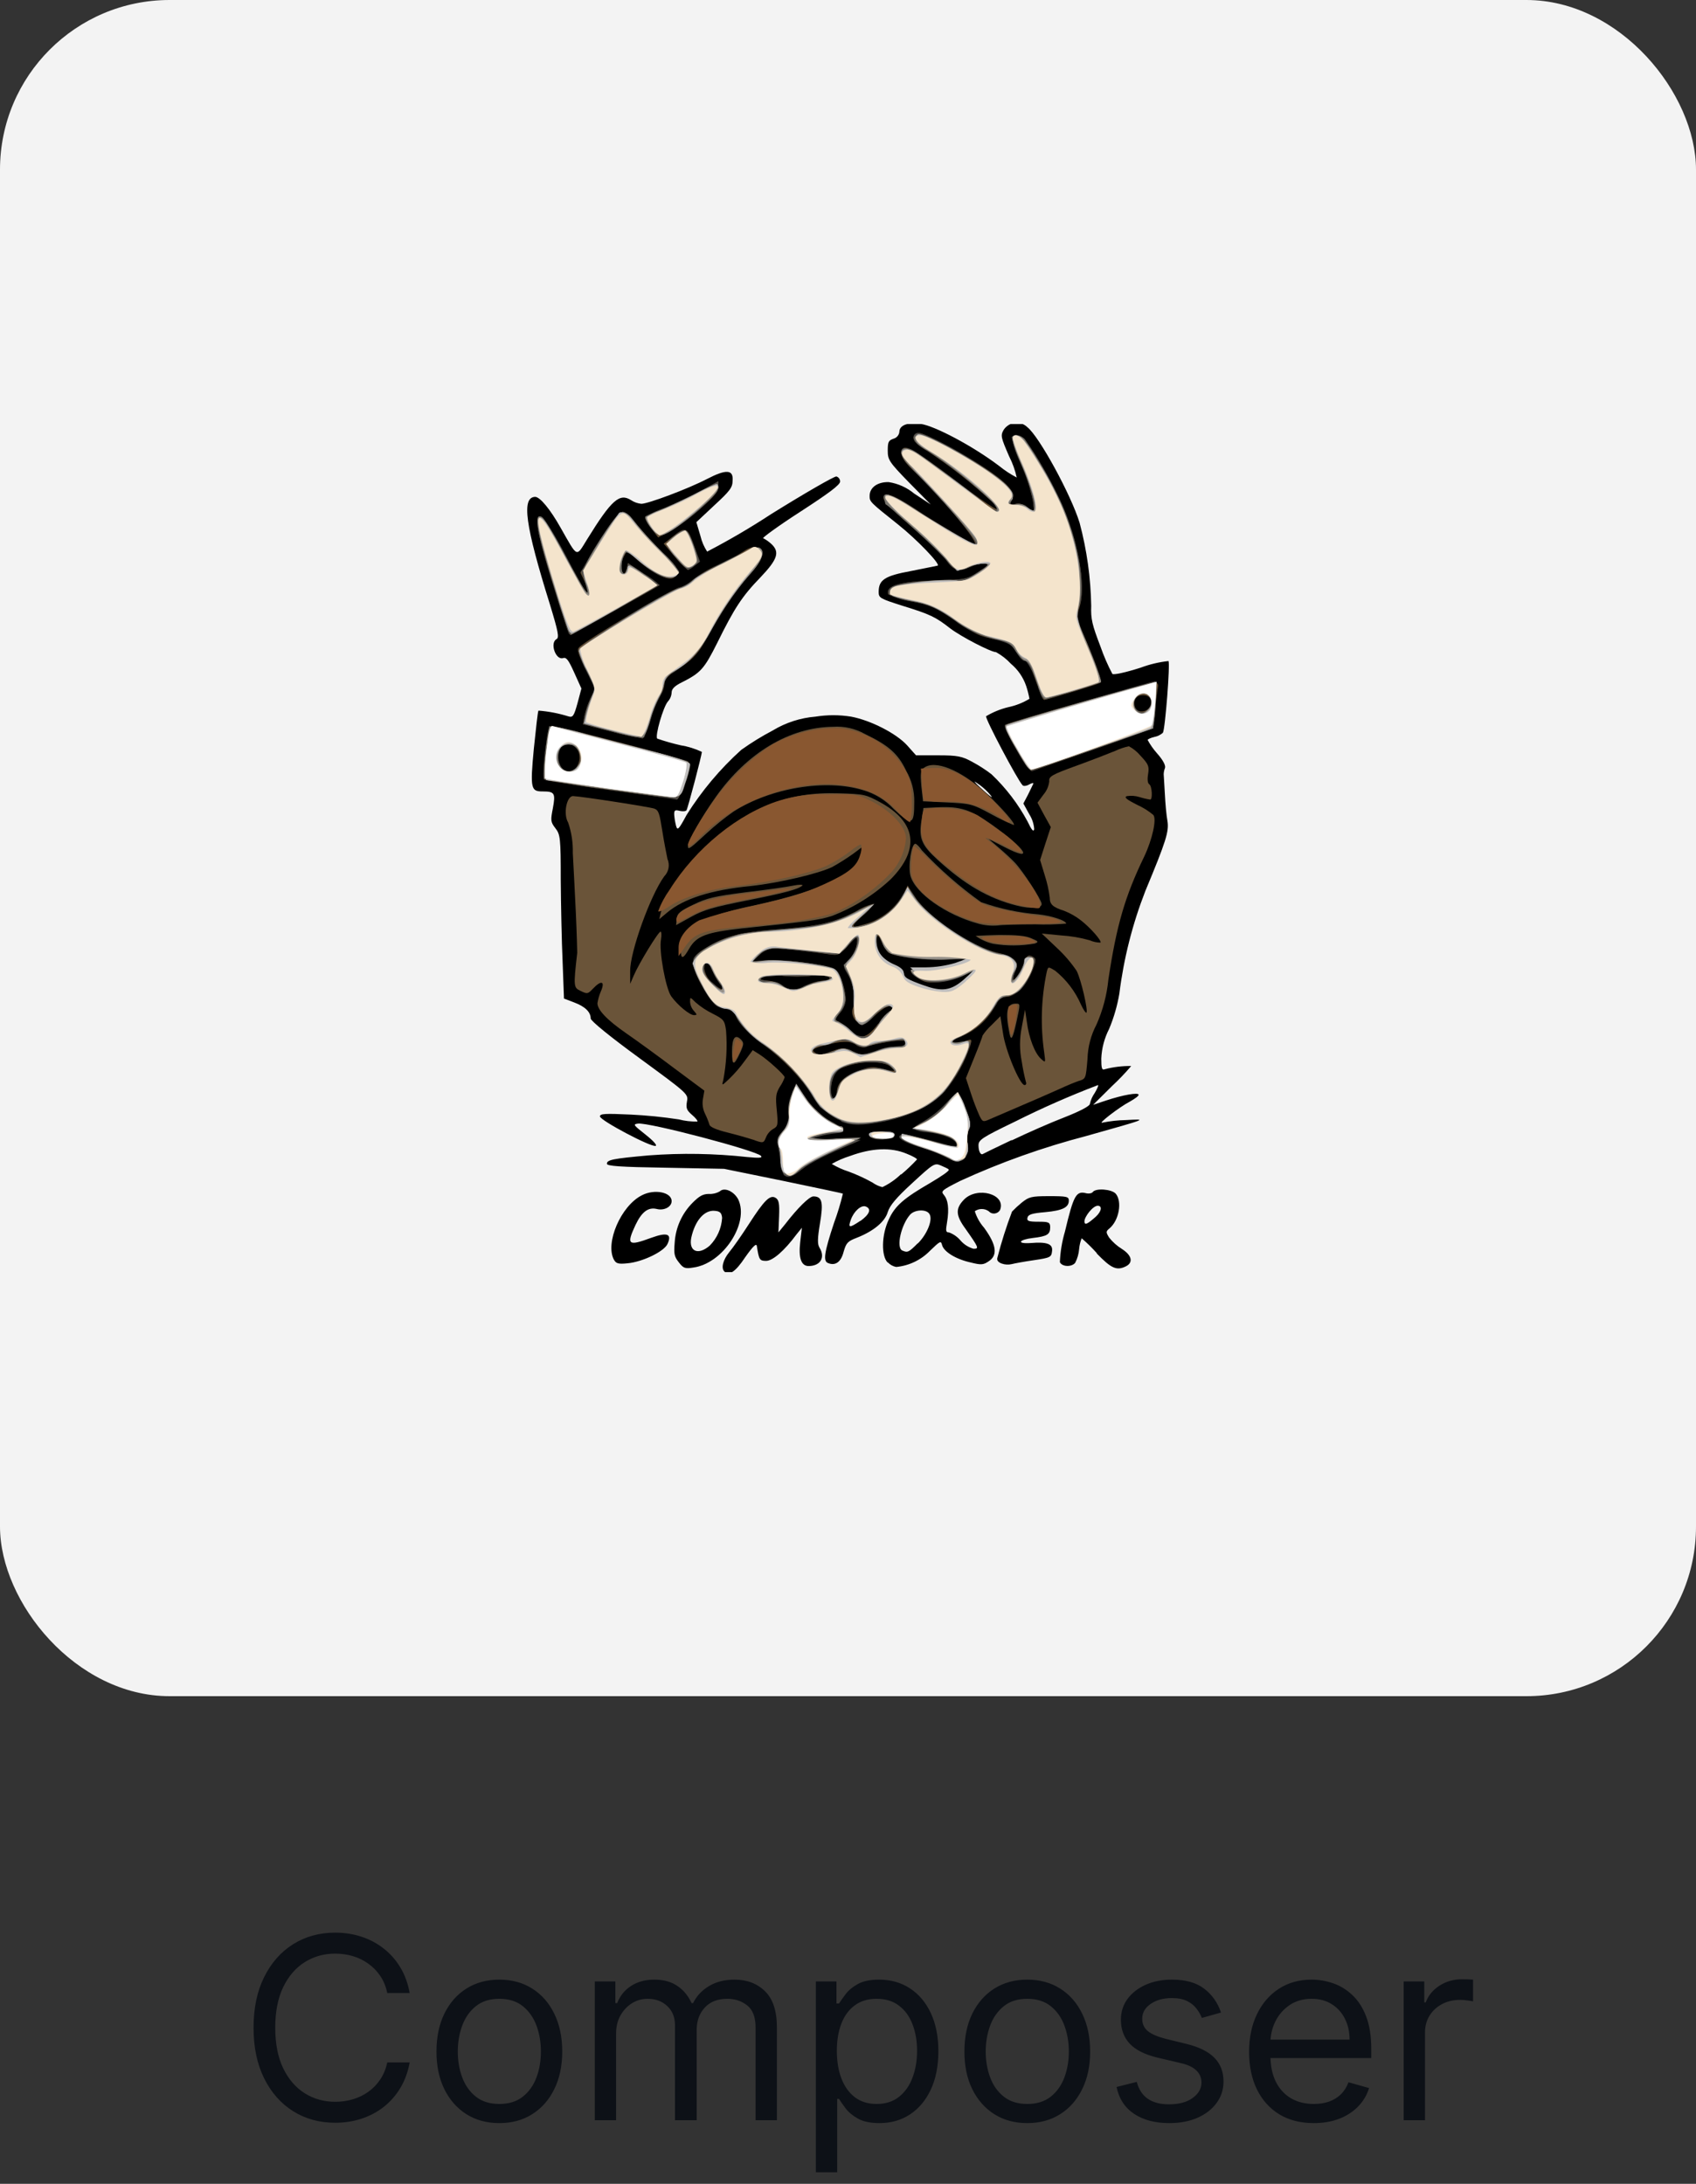 <svg width="80" height="103" viewBox="0 0 80 103" fill="none" xmlns="http://www.w3.org/2000/svg">
<rect x="0" y="0" width="80" height="103" fill="#333333" stroke="none"/>
<rect width="80" height="80" rx="8" fill="#F3F3F3"/>
<g clip-path="url(#clip0_372_360)">
<path d="M34.169 59.969C34.003 59.816 34.103 59.419 34.397 59.059C34.572 58.85 34.987 58.259 35.316 57.747C36.05 56.606 36.325 56.334 36.587 56.497C36.74 56.594 36.772 56.759 36.75 57.362L36.719 58.125L37.031 57.744C37.622 56.975 38.178 56.428 38.365 56.428C38.781 56.428 38.847 56.703 38.678 57.7C38.556 58.431 38.556 58.684 38.656 58.847C38.941 59.306 38.7 59.712 38.141 59.712C37.791 59.712 37.659 59.328 37.747 58.575L37.825 57.906L37.572 58.219C36.994 58.997 36.447 59.469 36.137 59.469C35.828 59.469 35.8 59.413 35.7 58.769C35.678 58.625 35.525 58.769 35.153 59.294C34.687 60 34.375 60.188 34.169 59.969Z" fill="black"/>
<path d="M32.022 59.541C31.803 59.266 31.781 59.134 31.825 58.603C31.869 57.896 32.169 57.23 32.669 56.728C32.981 56.416 33.15 56.312 33.444 56.312C33.619 56.322 33.794 56.281 33.947 56.194C34.169 55.975 34.628 56.194 34.825 56.575C35.35 57.694 34.103 59.597 32.7 59.784C32.319 59.847 32.231 59.816 32.022 59.541ZM33.478 58.75C33.824 58.398 34.032 57.933 34.062 57.441C34.041 57.209 33.962 57.128 33.722 57.109C33.231 57.056 32.784 57.559 32.606 58.381C32.481 59.025 32.931 59.222 33.478 58.75Z" fill="black"/>
<path d="M41.875 59.553C41.562 59.241 41.578 58.25 41.919 57.528C42.212 56.872 42.641 56.509 43.888 55.788C44.413 55.475 44.797 55.219 44.753 55.163C44.709 55.106 44.534 55.041 44.369 54.966C44.084 54.844 44.019 54.888 43.034 55.797C42.269 56.497 41.972 56.859 41.875 57.166C41.744 57.625 41.197 58.072 40.419 58.378C39.981 58.544 39.916 58.619 39.794 59.038C39.672 59.519 39.409 59.716 39.059 59.572C38.819 59.484 38.875 59.081 39.344 57.669C39.509 57.221 39.648 56.764 39.759 56.3C39.737 56.278 38.469 56.016 36.947 55.697L34.156 55.128L31.397 55.075C29.228 55.041 28.628 54.997 28.628 54.888C28.628 54.703 28.9 54.647 30.597 54.494C32.147 54.376 33.705 54.403 35.25 54.572C35.819 54.625 35.981 54.616 35.894 54.516C35.666 54.263 30.597 52.928 30.094 52.994C29.844 53.028 29.875 53.059 30.444 53.509C30.816 53.803 31.012 54.022 30.925 54.044C30.719 54.122 28.3 52.841 28.3 52.656C28.3 52.525 28.528 52.513 29.756 52.569C30.515 52.606 31.271 52.682 32.022 52.797C32.307 52.871 32.602 52.904 32.897 52.897C32.928 52.875 32.809 52.722 32.644 52.584C32.394 52.366 32.35 52.272 32.403 51.959C32.469 51.597 32.469 51.597 30.172 49.913C28.803 48.916 27.863 48.15 27.863 48.038C27.863 47.725 27.587 47.469 27.084 47.281L26.603 47.097L26.538 45.356C26.494 44.394 26.459 42.653 26.45 41.494C26.45 39.513 26.428 39.359 26.197 39.062C25.966 38.766 25.969 38.681 26.078 38.125C26.209 37.416 26.166 37.328 25.606 37.328C25.047 37.328 25 37.225 25.181 35.312C25.281 34.35 25.369 33.538 25.4 33.516C25.883 33.553 26.36 33.646 26.822 33.791C27.019 33.847 27.075 33.769 27.241 33.166L27.425 32.475L27.084 31.719C26.812 31.116 26.712 30.984 26.55 31.041C26.209 31.137 25.925 30.319 26.253 30.144C26.384 30.066 26.331 29.794 25.941 28.512C24.769 24.762 24.594 23.456 25.241 23.434C25.469 23.434 25.95 24.012 26.444 24.891C27.266 26.334 27.166 26.291 27.694 25.438C28.853 23.562 29.225 23.25 29.762 23.587C29.909 23.685 30.078 23.745 30.253 23.762C30.566 23.762 32.441 23.062 33.35 22.591C34.259 22.119 34.6 22.144 34.556 22.669C34.556 22.997 34.425 23.159 33.691 23.837L32.847 24.628L33.044 25.294C33.105 25.551 33.211 25.795 33.356 26.016C34.388 25.479 35.393 24.891 36.366 24.253C37.962 23.259 39.353 22.459 39.453 22.472C39.504 22.488 39.549 22.52 39.58 22.563C39.612 22.607 39.629 22.659 39.628 22.712C39.628 22.866 39.103 23.259 37.753 24.134C36.712 24.803 35.925 25.384 36 25.384C36.136 25.456 36.261 25.544 36.375 25.647C36.791 26.028 36.688 26.369 35.891 27.209C35 28.125 34.638 28.688 33.837 30.312C33.212 31.562 33.05 31.734 32.153 32.188C31.816 32.353 31.681 32.5 31.681 32.659C31.673 32.817 31.612 32.967 31.506 33.084C31.288 33.325 30.881 34.728 31.003 34.837C31.363 34.962 31.729 35.066 32.1 35.15C32.449 35.206 32.787 35.311 33.106 35.462C33.106 35.616 32.45 38.1 32.384 38.212C32.35 38.266 32.209 38.278 32.056 38.244C31.837 38.188 31.794 38.212 31.803 38.431C31.817 38.608 31.846 38.784 31.891 38.956C31.956 39.184 32.013 39.131 32.384 38.441C33.098 37.301 33.967 36.266 34.966 35.366C35.438 35.03 35.931 34.726 36.444 34.456C37.058 34.083 37.752 33.858 38.469 33.8C39.023 33.711 39.589 33.711 40.144 33.8C41.081 33.975 42.288 34.6 42.791 35.156L43.209 35.625H44.259C45.166 35.625 45.384 35.669 45.869 35.938C46.183 36.106 46.483 36.299 46.766 36.516C47.45 37.164 48.027 37.919 48.472 38.75C48.659 39.144 48.747 39.253 48.784 39.112C48.767 38.864 48.689 38.623 48.556 38.413L48.272 37.897L48.491 37.481C48.609 37.241 48.719 37.009 48.741 36.966C48.763 36.922 48.675 36.922 48.544 37C48.413 37.078 48.259 37.087 48.231 37.031C48.003 36.803 46.469 33.906 46.513 33.781C46.839 33.587 47.193 33.442 47.562 33.353C47.915 33.279 48.252 33.146 48.559 32.959C48.522 32.756 48.471 32.556 48.406 32.359C48.267 31.948 48.017 31.584 47.684 31.306C47.482 31.087 47.246 30.903 46.984 30.759C46.744 30.759 45.331 30.028 44.816 29.634C44.128 29.097 43.878 28.975 42.572 28.572C41.5 28.231 41.447 28.2 41.447 27.916C41.447 27.347 41.731 27.159 42.978 26.931C43.603 26.809 44.172 26.688 44.228 26.678C44.381 26.622 43.234 25.428 42.353 24.731C41.05 23.691 41.019 23.669 41.019 23.394C41.019 22.991 41.391 22.728 41.916 22.738C42.361 22.805 42.779 22.994 43.125 23.281L43.903 23.794L42.878 22.756C41.928 21.781 41.875 21.681 41.875 21.25C41.875 20.819 41.919 20.778 42.147 20.691C42.218 20.672 42.283 20.632 42.332 20.576C42.381 20.52 42.412 20.452 42.422 20.378C42.422 20.066 42.781 19.906 43.428 19.994C44.075 20.081 45.869 21.022 47.128 21.975C47.386 22.185 47.664 22.368 47.959 22.522C47.882 22.172 47.76 21.834 47.597 21.516C47.212 20.625 47.188 20.544 47.344 20.272C47.403 20.182 47.481 20.106 47.572 20.05C47.664 19.993 47.767 19.958 47.874 19.947C47.981 19.935 48.09 19.947 48.191 19.982C48.293 20.017 48.386 20.075 48.462 20.15C49.019 20.587 50.519 23.334 50.925 24.659C51.266 25.939 51.45 27.255 51.472 28.578C51.45 29.203 51.516 29.466 51.909 30.494C52.063 30.937 52.25 31.369 52.469 31.784C52.522 31.841 53.094 31.719 53.803 31.491C54.226 31.332 54.667 31.227 55.116 31.178C55.203 31.278 54.962 34.388 54.853 34.562C54.737 34.663 54.597 34.731 54.447 34.759C54.263 34.803 54.134 34.869 54.134 34.9C54.256 35.124 54.402 35.334 54.572 35.525C54.884 35.875 55 36.128 54.947 36.237C54.911 36.328 54.892 36.425 54.891 36.522C54.891 36.587 54.925 37.003 54.947 37.459C54.969 37.916 55.022 38.478 55.066 38.709C55.153 39.212 55 39.681 54.025 42.025C53.418 43.581 53.006 45.205 52.8 46.862C52.703 47.433 52.542 47.991 52.319 48.525C52.095 48.96 51.968 49.439 51.947 49.928C51.947 50.388 51.978 50.484 52.109 50.431C52.517 50.324 52.938 50.272 53.359 50.278C53.079 50.608 52.779 50.921 52.462 51.216L51.562 52.109L52.188 51.9C52.944 51.65 53.709 51.506 53.709 51.638C53.709 51.694 53.525 51.825 53.306 51.95C52.812 52.203 51.706 53.056 52.013 52.947C52.374 52.874 52.741 52.834 53.109 52.828C54.138 52.772 54.181 52.75 51.234 53.581C49.203 54.11 47.221 54.815 45.312 55.688C44.375 56.159 44.375 56.181 44.538 56.378C44.7 56.575 44.788 56.969 44.669 57.669C44.603 58.053 44.612 58.128 44.766 58.128C44.978 58.206 45.167 58.339 45.312 58.513C45.473 58.696 45.682 58.829 45.916 58.897C46.191 58.897 46.178 58.862 45.544 57.959C45.072 57.316 45.062 56.997 45.478 56.572C46.103 55.947 47.459 56.319 47.175 57.062C47.15 57.109 47.114 57.149 47.07 57.179C47.026 57.209 46.976 57.228 46.923 57.235C46.87 57.241 46.817 57.235 46.767 57.216C46.718 57.198 46.673 57.167 46.638 57.128C46.542 57.059 46.427 57.023 46.309 57.023C46.192 57.023 46.077 57.059 45.981 57.128C46.071 57.415 46.22 57.68 46.419 57.906C47.009 58.716 47.075 59.209 46.628 59.494C46.388 59.656 46.278 59.669 45.797 59.547C45.094 59.394 44.525 59.044 44.438 58.725C44.384 58.506 44.35 58.528 43.869 58.991C43.445 59.428 42.878 59.7 42.272 59.756C42.121 59.727 41.983 59.651 41.878 59.538L41.875 59.553ZM43.297 58.644C43.756 58.184 44.031 57.472 43.822 57.231C43.659 57.022 43.144 57.056 42.934 57.284C42.509 57.756 42.256 58.847 42.562 58.981C42.812 59.091 42.869 59.062 43.284 58.644H43.297ZM40.594 57.581C41.022 57.269 41.119 57.013 40.834 56.903C40.616 56.825 40.275 57.131 40.134 57.528C39.994 57.925 40.056 57.931 40.581 57.581H40.594ZM42.509 55.394C42.772 55.174 43.02 54.938 43.253 54.688C43.275 54.656 43.053 54.525 42.769 54.416C42.025 54.103 41.128 54.141 40.087 54.525C39.79 54.617 39.504 54.742 39.234 54.897C39.486 55.048 39.755 55.17 40.034 55.259C40.419 55.401 40.792 55.573 41.15 55.772C41.291 55.875 41.452 55.949 41.622 55.991C41.945 55.836 42.242 55.63 42.5 55.381L42.509 55.394ZM47.728 53.784C48.453 53.434 49.569 52.944 50.228 52.691C50.928 52.416 51.409 52.166 51.409 52.066C51.45 51.88 51.528 51.705 51.638 51.55C51.759 51.344 51.834 51.178 51.791 51.178C50.461 51.685 49.157 52.259 47.884 52.897C46.297 53.663 46.156 53.763 46.156 54.025C46.156 54.288 46.253 54.494 46.362 54.428C46.372 54.419 46.994 54.112 47.716 53.772L47.728 53.784ZM46.612 37.378C46.452 37.207 46.272 37.056 46.075 36.928C45.891 36.797 45.956 36.884 46.241 37.147C46.775 37.641 46.941 37.737 46.612 37.378ZM51.744 59.112C51.518 58.861 51.277 58.624 51.022 58.403C50.958 58.564 50.918 58.734 50.903 58.906C50.885 59.135 50.821 59.358 50.716 59.562C50.541 59.772 50.091 59.75 49.994 59.528C50.014 59.039 50.095 58.554 50.234 58.084C50.641 56.378 50.759 56.159 51.231 56.278C51.362 56.312 51.503 56.278 51.544 56.225C51.675 56.028 52.431 56.081 52.628 56.3C52.941 56.663 52.791 57.572 52.316 57.953C52.163 58.084 52.163 58.119 52.316 58.369C52.484 58.581 52.688 58.763 52.919 58.906C53.378 59.2 53.466 59.531 53.128 59.716C52.678 59.947 52.428 59.837 51.725 59.112H51.744ZM51.691 57.384C51.962 57.131 52.003 56.869 51.778 56.869C51.553 56.869 51.153 57.384 51.153 57.603C51.153 57.822 51.319 57.712 51.691 57.384Z" fill="black"/>
<path d="M47.247 59.594C47.072 59.528 47.006 59.431 47.05 59.309C47.238 58.575 47.468 57.852 47.737 57.144C47.879 56.996 48.029 56.857 48.187 56.728C48.528 56.453 48.637 56.416 49.478 56.416C50.319 56.416 50.416 56.438 50.416 56.625C50.416 56.938 50.141 57.094 49.297 57.172C48.672 57.225 48.5 57.281 48.466 57.434C48.431 57.587 48.509 57.622 48.981 57.622C49.453 57.622 49.537 57.644 49.537 57.884C49.537 58.222 49.397 58.309 48.728 58.388C48.059 58.466 47.931 58.672 48.609 58.628C49.397 58.562 49.669 58.672 49.625 59.009C49.594 59.294 49.55 59.322 48.762 59.438C48.303 59.503 47.844 59.591 47.722 59.622C47.564 59.659 47.399 59.649 47.247 59.594ZM28.956 59.409C28.541 58.622 29.284 56.881 30.272 56.378C30.862 56.066 31.681 56.225 31.681 56.65C31.681 56.925 31.322 57.109 30.981 57.022C30.578 56.925 30.272 57.153 29.975 57.778C29.537 58.716 29.625 58.784 30.719 58.381C31.475 58.106 31.706 58.194 31.484 58.675C31.322 59.025 30.316 59.519 29.594 59.584C29.153 59.628 29.062 59.594 28.956 59.409Z" fill="black"/>
<path d="M35.503 53.75C35.284 53.675 34.747 53.522 34.309 53.413C33.806 53.291 33.5 53.159 33.466 53.05C33.41 52.873 33.341 52.701 33.259 52.534C33.15 52.315 33.115 52.066 33.159 51.825L33.225 51.441L31.825 50.4C31.059 49.822 30.019 49.066 29.528 48.728C28.628 48.103 28.181 47.631 28.181 47.316C28.212 47.123 28.266 46.935 28.344 46.756C28.553 46.275 28.366 46.209 27.962 46.638C27.722 46.888 27.7 46.888 27.381 46.734C27.062 46.581 27.041 46.55 27.228 44.941C27.228 44.853 27.206 44.003 27.163 43.066C27.119 42.128 27.053 40.856 27.019 40.231C27.032 39.744 26.958 39.258 26.8 38.797C26.559 38.394 26.725 37.547 27.031 37.547C27.491 37.569 30.653 38.062 30.863 38.138C31.072 38.212 31.113 38.391 31.234 39.147C31.309 39.638 31.431 40.263 31.484 40.513C31.543 40.649 31.56 40.8 31.533 40.947C31.506 41.093 31.435 41.228 31.331 41.334C30.675 42.231 29.712 44.913 29.725 45.8V46.403L29.891 46.019C30.119 45.472 31.05 43.941 31.159 43.941C31.203 43.941 31.212 44.103 31.181 44.3C31.072 44.837 31.4 46.622 31.663 46.994C31.975 47.419 32.528 47.878 32.734 47.878C32.888 47.878 32.888 47.856 32.734 47.681C32.624 47.561 32.559 47.407 32.55 47.244C32.55 47.016 32.55 47.016 32.812 47.278C33.059 47.49 33.331 47.669 33.622 47.812C34.138 48.075 34.181 48.125 34.247 48.603C34.308 49.386 34.263 50.173 34.116 50.944C34.041 51.219 34.041 51.219 34.391 50.891C34.658 50.631 34.903 50.349 35.122 50.047L35.506 49.531L35.819 49.728C36.191 49.959 37.013 50.703 37.013 50.812C36.956 50.972 36.878 51.123 36.781 51.263C36.597 51.575 36.575 51.731 36.641 52.366C36.706 53.056 36.694 53.122 36.475 53.244C36.321 53.334 36.202 53.472 36.134 53.638C36.016 53.931 36.003 53.931 35.469 53.734L35.503 53.75Z" fill="#6A5439"/>
<path d="M39.688 52.866C39.133 52.641 38.67 52.236 38.375 51.716C37.732 50.776 36.937 49.952 36.022 49.275C35.397 48.847 34.819 48.256 34.709 47.906C34.679 47.829 34.63 47.76 34.567 47.705C34.504 47.651 34.428 47.612 34.347 47.594C34.172 47.558 34 47.511 33.831 47.453C33.559 47.344 32.816 46.106 32.728 45.612C32.65 45.188 32.759 45.013 33.406 44.641C34.25 44.138 34.969 43.962 36.678 43.831C38.659 43.678 39.359 43.519 40.409 42.966C40.659 42.807 40.934 42.692 41.222 42.625C41.067 42.849 40.878 43.049 40.663 43.216C40.059 43.766 40.103 43.809 40.991 43.528C41.707 43.274 42.301 42.758 42.653 42.084L42.812 41.766L43.175 42.325C43.8 43.288 45.9 44.688 47.103 44.95C47.367 44.993 47.616 45.1 47.828 45.263C47.991 45.447 48.003 45.525 47.881 45.809C47.82 45.931 47.789 46.067 47.794 46.203C47.872 46.281 48.222 45.722 48.309 45.394C48.397 45.066 48.528 45 48.747 45.141C48.878 45.228 48.878 45.316 48.703 45.766C48.441 46.447 47.894 47.016 47.475 47.016C47.225 47.016 47.116 47.116 46.875 47.562C46.515 48.167 45.966 48.637 45.312 48.9C44.931 49.031 44.809 49.212 45.094 49.212C45.248 49.194 45.399 49.157 45.544 49.103C45.828 48.994 45.856 49.003 45.775 49.288C45.516 50.089 45.103 50.832 44.559 51.475C43.978 52.131 42.928 52.644 41.712 52.875C40.663 53.084 40.181 53.072 39.688 52.875V52.866ZM39.469 51.55C39.469 51.112 39.781 50.763 40.444 50.522C41.025 50.303 41.178 50.291 41.594 50.4C42.25 50.566 42.303 50.556 41.997 50.303C41.691 50.05 40.747 50.019 39.962 50.281C39.481 50.444 39.394 50.522 39.272 50.906C39.119 51.353 39.184 51.891 39.359 51.781C39.39 51.754 39.414 51.72 39.431 51.682C39.447 51.645 39.454 51.604 39.453 51.562L39.469 51.55ZM39.272 49.569C39.766 49.394 39.809 49.394 40.234 49.591C40.659 49.788 40.694 49.788 41.384 49.547C41.687 49.419 42.015 49.36 42.344 49.375C42.628 49.441 42.834 49.275 42.656 49.1C42.569 49.013 41.269 49.209 40.841 49.384C40.759 49.4 40.674 49.399 40.593 49.38C40.512 49.361 40.435 49.325 40.369 49.275C40.075 49.078 39.691 49.091 38.872 49.309C38.356 49.45 38.247 49.528 38.466 49.659C38.684 49.791 38.666 49.788 39.256 49.569H39.272ZM41.441 48.278C41.587 48.047 41.772 47.843 41.987 47.675C42.002 47.676 42.017 47.674 42.03 47.669C42.044 47.663 42.056 47.655 42.067 47.645C42.077 47.635 42.085 47.622 42.09 47.608C42.096 47.595 42.098 47.58 42.097 47.566C42.097 47.316 41.691 47.491 41.266 47.906C40.903 48.256 40.75 48.344 40.562 48.278C40.489 48.246 40.423 48.2 40.368 48.143C40.313 48.085 40.269 48.017 40.24 47.943C40.211 47.869 40.197 47.789 40.199 47.71C40.2 47.63 40.218 47.551 40.25 47.478C40.381 47.141 40.25 46.397 39.997 45.938C39.791 45.575 39.791 45.562 39.997 45.334C40.255 45.078 40.411 44.737 40.438 44.375C40.438 44.144 40.394 44.166 40 44.603C39.606 45.041 39.541 45.075 39.103 45.009C38.294 44.888 36.784 44.725 36.478 44.725C36.231 44.758 36 44.867 35.819 45.038L35.469 45.35L36.291 45.312C37.253 45.247 39.203 45.544 39.466 45.784C39.663 45.959 39.891 46.722 39.891 47.184C39.86 47.404 39.765 47.609 39.619 47.775C39.356 48.087 39.356 48.116 39.541 48.172C39.731 48.276 39.905 48.409 40.056 48.566C40.547 49.062 40.888 49 41.425 48.278H41.441ZM33.941 46.384C33.806 46.196 33.691 45.994 33.6 45.781C33.403 45.3 33.219 45.256 33.219 45.684C33.259 45.955 33.404 46.198 33.622 46.362C34.025 46.747 34.278 46.756 33.938 46.384H33.941ZM45.409 46.297C45.635 46.136 45.845 45.953 46.034 45.75C45.853 45.799 45.68 45.873 45.519 45.969C45.146 46.145 44.747 46.26 44.337 46.309C43.791 46.362 43.625 46.341 43.331 46.156C43.131 46.025 42.969 45.881 42.969 45.825C42.969 45.769 43.281 45.728 43.659 45.728C44.259 45.728 45.397 45.475 45.619 45.278C45.672 45.234 45.244 45.225 44.681 45.247C43.597 45.291 42.141 45.125 41.891 44.919C41.762 44.763 41.657 44.589 41.578 44.403C41.394 43.956 41.266 44.109 41.372 44.656C41.421 44.88 41.531 45.085 41.689 45.251C41.847 45.416 42.048 45.535 42.269 45.594C42.475 45.65 42.581 45.759 42.619 45.906C42.663 46.159 43.144 46.475 43.494 46.475C43.606 46.474 43.715 46.509 43.806 46.575C44.06 46.717 44.346 46.792 44.638 46.794C44.931 46.684 45.198 46.516 45.425 46.3L45.409 46.297ZM38.034 46.472C38.274 46.352 38.533 46.278 38.8 46.253C39.163 46.253 39.25 46.091 38.931 46.013C38.676 45.984 38.419 45.991 38.166 46.034C37.79 46.069 37.413 46.069 37.038 46.034C36.413 45.959 35.987 46.003 35.888 46.156C35.856 46.209 35.997 46.253 36.2 46.253C36.445 46.267 36.682 46.343 36.891 46.472C37.297 46.747 37.5 46.747 38.031 46.472H38.034Z" fill="#6A5439"/>
<path d="M46.206 52.634C46.054 52.291 45.92 51.941 45.803 51.584L45.562 50.85L45.956 49.875C46.175 49.341 46.35 48.869 46.35 48.837C46.47 48.656 46.613 48.49 46.775 48.344L47.188 47.928L47.309 48.716C47.419 49.538 48.109 51.178 48.328 51.178C48.394 51.178 48.425 51.112 48.394 51.038C48.311 50.719 48.245 50.397 48.197 50.072C48.087 49.535 48.087 48.981 48.197 48.444L48.35 47.622L48.438 48.212C48.534 48.956 48.809 49.669 49.094 49.931C49.322 50.138 49.322 50.138 49.256 49.647C49.071 48.38 49.111 47.09 49.375 45.837C49.441 45.584 49.441 45.584 49.769 45.781C50.302 46.21 50.722 46.763 50.994 47.391C51.103 47.622 51.212 47.784 51.247 47.763C51.334 47.666 50.994 46.2 50.787 45.794C50.525 45.407 50.22 45.05 49.878 44.731L49.141 44.031L50.047 44.119C50.507 44.147 50.963 44.224 51.406 44.35C51.565 44.42 51.736 44.457 51.909 44.459C51.984 44.381 51.428 43.747 50.972 43.397C50.736 43.215 50.475 43.068 50.197 42.959C49.647 42.784 49.516 42.647 49.516 42.334C49.472 41.985 49.395 41.641 49.288 41.306L49.062 40.562L49.312 39.784L49.566 39.009L49.25 38.438L48.938 37.859L49.222 37.475C49.372 37.298 49.467 37.081 49.494 36.85C49.462 36.628 49.603 36.538 50.775 36.116C51.497 35.853 52.319 35.534 52.603 35.416C52.809 35.318 53.027 35.245 53.25 35.197C53.459 35.31 53.645 35.462 53.797 35.644C54.178 36.05 54.212 36.138 54.156 36.509C54.112 36.763 54.134 36.947 54.212 36.991C54.344 37.078 54.375 37.712 54.256 37.712C54.086 37.686 53.917 37.646 53.753 37.594C53.558 37.533 53.352 37.518 53.15 37.55C53.009 37.603 53.15 37.712 53.622 37.953C53.904 38.077 54.167 38.24 54.403 38.438C54.569 38.634 54.35 39.6 53.978 40.388C53.069 42.263 52.666 43.638 52.281 46.209C52.208 46.939 52.019 47.652 51.722 48.322C51.458 48.822 51.313 49.376 51.297 49.941C51.219 50.878 51.219 50.878 50.891 50.981C50.716 51.038 50.322 51.2 50.016 51.344C49.556 51.55 48.734 51.913 46.709 52.778C46.372 52.931 46.35 52.919 46.206 52.634ZM34.528 49.603C34.528 48.956 34.672 48.759 34.944 49.022C35.097 49.188 35.097 49.241 34.913 49.647C34.616 50.291 34.528 50.281 34.528 49.603Z" fill="#6A5439"/>
<path d="M47.619 48.75C47.409 47.722 47.487 47.337 47.903 47.337C48.134 47.337 48.134 47.316 47.947 48.194C47.772 48.991 47.694 49.122 47.619 48.75ZM32.112 44.797C32.112 44.263 32.562 43.694 33.231 43.362C33.99 43.083 34.769 42.864 35.562 42.706C38.887 41.984 40.759 41.066 40.759 40.156V39.884L40.247 40.266C39.93 40.492 39.6 40.701 39.259 40.891C38.616 41.203 36.787 41.638 35.409 41.791C33.516 41.975 32.244 42.391 31.469 43.041L31.097 43.353L31.172 43.041C31.303 42.494 32.606 40.644 33.275 40.031C35.441 38.041 37.125 37.341 39.556 37.416C40.759 37.45 40.847 37.472 41.525 37.844C43.234 38.781 43.4 40.066 42.019 41.466C41.21 42.221 40.262 42.813 39.228 43.206C38.637 43.391 38.244 43.447 34.994 43.788C33.319 43.972 32.859 44.147 32.519 44.725C32.222 45.247 32.112 45.269 32.112 44.797ZM46.841 44.513C46.546 44.444 46.267 44.318 46.022 44.141C46.022 44.141 46.525 44.109 47.137 44.097C47.937 44.097 48.362 44.131 48.637 44.25C48.987 44.394 49.009 44.425 48.812 44.503C48.16 44.617 47.494 44.62 46.841 44.513Z" fill="#6A5439"/>
<path d="M46.141 43.562C44.609 43.144 43.175 42.128 42.944 41.306C42.825 40.847 42.987 39.797 43.175 39.797C43.231 39.797 43.372 39.938 43.487 40.109C44.335 41.013 45.27 41.83 46.278 42.55C47.148 42.858 48.055 43.051 48.975 43.125C49.6 43.191 50.291 43.419 50.291 43.562C49.809 43.604 49.326 43.615 48.844 43.597C48.047 43.597 47.247 43.619 47.059 43.65C46.75 43.674 46.44 43.645 46.141 43.562ZM31.925 43.331C31.947 43.069 32.078 42.969 32.712 42.663C33.347 42.356 33.719 42.269 35.175 42.084C36.112 41.975 37.122 41.831 37.406 41.772C37.691 41.712 37.9 41.716 37.844 41.772C37.638 41.947 37.003 42.122 35.219 42.472C33.656 42.784 33.203 42.909 32.612 43.237L31.891 43.634L31.925 43.331Z" fill="#6A5439"/>
<path d="M47.938 42.706C46.612 42.369 45.497 41.712 44.225 40.55C43.472 39.862 43.341 39.544 43.459 38.734L43.559 38.109L44.269 38.075C45.288 38.031 45.781 38.184 46.769 38.884C48.444 40.078 48.794 40.681 47.394 39.959L46.628 39.566L47.122 39.991C47.394 40.222 47.722 40.528 47.866 40.681C48.25 41.084 49.116 42.422 49.134 42.628C49.153 42.834 48.669 42.894 47.938 42.706ZM32.45 39.906C32.45 39.666 33.116 38.494 33.772 37.575C35.25 35.494 37.253 34.3 39.291 34.278C39.816 34.241 40.341 34.36 40.8 34.619C41.894 35.144 42.362 35.538 42.747 36.359C43.002 36.8 43.133 37.303 43.125 37.812C43.125 38.928 43.016 38.962 42.163 38.163C41.769 37.735 41.265 37.425 40.706 37.266C38.966 36.731 36.362 37.156 34.609 38.272C34.156 38.589 33.725 38.937 33.319 39.312C32.547 40.025 32.45 40.103 32.45 39.906Z" fill="#6A5439"/>
<path d="M46.766 38.406C45.856 37.913 45.781 37.903 44.675 37.847L43.538 37.794L43.459 37.072C43.406 36.469 43.428 36.325 43.581 36.216C44.106 35.822 45.319 36.316 46.513 37.409C47.234 38.078 47.969 38.919 47.806 38.909C47.45 38.761 47.103 38.593 46.766 38.406ZM28.794 37.269C27.109 37.038 25.697 36.809 25.669 36.766C25.633 36.334 25.651 35.899 25.722 35.472C25.809 34.566 25.887 34.269 26.006 34.247C26.216 34.203 32.356 35.809 32.475 35.931C32.594 36.053 32.103 37.641 31.962 37.672C31.891 37.684 30.469 37.5 28.794 37.269ZM27.141 36.25C27.258 36.115 27.326 35.944 27.334 35.766C27.343 35.587 27.291 35.411 27.188 35.266C27.139 35.21 27.078 35.166 27.011 35.137C26.943 35.108 26.869 35.094 26.796 35.097C26.722 35.1 26.65 35.12 26.584 35.154C26.519 35.189 26.463 35.237 26.419 35.297C26.337 35.443 26.3 35.609 26.311 35.775C26.323 35.942 26.383 36.102 26.484 36.234C26.703 36.447 26.875 36.447 27.141 36.25ZM48.125 35.669C47.5 34.575 47.325 34.234 47.425 34.181C47.675 34.028 54.397 32.134 54.516 32.178C54.555 32.192 54.588 32.219 54.608 32.256C54.628 32.292 54.634 32.334 54.625 32.375C54.567 32.712 54.527 33.052 54.506 33.394C54.499 33.711 54.451 34.026 54.362 34.331C54.319 34.378 53.062 34.837 51.55 35.362C50.038 35.888 48.75 36.347 48.681 36.369C48.612 36.391 48.362 36.084 48.125 35.669ZM54.231 33.35C54.397 33.038 54.253 32.791 53.919 32.791C53.584 32.791 53.438 33.022 53.538 33.35C53.606 33.622 54.062 33.622 54.228 33.35H54.231ZM28.859 34.509L27.5 34.159L27.566 33.775C27.629 33.485 27.724 33.203 27.85 32.934L28.069 32.484L27.634 31.562C27.25 30.819 27.206 30.644 27.322 30.525C27.659 30.184 31.697 27.766 32.038 27.712C32.275 27.658 32.492 27.536 32.663 27.363C33.016 27.079 33.406 26.844 33.822 26.663C34.254 26.475 34.672 26.256 35.072 26.006C35.509 25.694 35.881 25.753 35.925 26.125C35.947 26.344 35.806 26.597 35.3 27.166C34.697 27.856 34.106 28.728 33.175 30.384C32.917 30.838 32.544 31.215 32.094 31.478C31.5 31.872 31.347 32.025 31.347 32.244C31.33 32.438 31.267 32.626 31.163 32.791C30.963 33.151 30.805 33.532 30.691 33.928C30.612 34.246 30.484 34.55 30.312 34.828C29.823 34.748 29.338 34.642 28.859 34.509ZM49.097 32.769C48.625 31.456 48.494 31.15 48.362 31.15C48.231 31.15 48.091 30.962 47.947 30.734C47.706 30.35 47.606 30.297 46.984 30.166C46.131 29.991 46.075 29.956 44.959 29.2C44.386 28.763 43.712 28.477 43 28.369C42.617 28.307 42.245 28.194 41.894 28.031C41.775 27.616 42.441 27.428 44.247 27.372C45.55 27.341 45.616 27.319 46.163 26.969C46.622 26.672 46.688 26.597 46.475 26.575C46.26 26.576 46.047 26.621 45.85 26.706C45.203 26.978 44.984 26.934 44.647 26.431C44.179 25.899 43.67 25.405 43.125 24.953C41.769 23.784 41.562 23.531 41.712 23.369C41.862 23.206 42.456 23.522 43.388 24.144C44.034 24.581 45.888 25.678 45.959 25.678C46.272 25.678 44.397 23.434 43.047 22.163C42.534 21.681 42.369 21.288 42.622 21.134C42.797 21.025 43.356 21.375 45.159 22.731C46.856 24.012 47.459 24.363 46.825 23.697C45.868 22.808 44.839 21.999 43.75 21.278C43.203 20.966 42.994 20.719 43.125 20.522C43.151 20.489 43.185 20.464 43.223 20.446C43.261 20.429 43.302 20.421 43.344 20.422C43.619 20.422 45.378 21.359 46.431 22.053C47.484 22.747 47.931 23.238 47.753 23.5C47.575 23.762 47.644 23.828 47.909 23.762C48.011 23.745 48.116 23.753 48.214 23.783C48.313 23.813 48.403 23.866 48.478 23.938L48.791 24.188L48.725 23.631C48.597 23.033 48.406 22.449 48.156 21.891C47.65 20.719 47.641 20.466 48.056 20.553C48.559 20.644 50.244 23.816 50.684 25.459C51.034 26.772 51.122 27.975 50.925 28.631C50.772 29.113 50.781 29.147 51.166 30.056C51.691 31.269 51.984 32.112 51.919 32.191C51.853 32.269 49.375 33.009 49.259 33.009C49.216 33.009 49.15 32.9 49.097 32.769ZM26.834 29.869C26.747 29.716 26.003 27.369 25.663 26.159C25.312 24.887 25.259 24.375 25.478 24.375C25.641 24.375 25.981 24.922 26.866 26.562C27.241 27.25 27.591 27.866 27.644 27.931C27.809 28.094 27.766 27.809 27.556 27.394L27.381 27.009L27.853 26.212C28.706 24.766 29.166 24.153 29.384 24.153C29.506 24.153 29.791 24.406 30.075 24.778C30.457 25.237 30.861 25.676 31.288 26.094C32.034 26.794 32.131 27.031 31.772 27.253C31.519 27.406 30.806 27.066 30.097 26.444L29.572 25.984L29.428 26.247C29.253 26.559 29.231 26.947 29.384 27.044C29.441 27.078 29.516 26.991 29.559 26.837L29.625 26.562L30.381 27.066C30.642 27.22 30.887 27.4 31.113 27.603C31.047 27.659 26.966 29.947 26.922 29.947C26.903 29.941 26.885 29.931 26.87 29.917C26.855 29.904 26.843 29.887 26.834 29.869ZM31.837 26.269L31.309 25.644L31.637 25.381C32.362 24.791 32.428 24.812 32.778 25.853L32.997 26.497L32.756 26.684C32.663 26.766 32.557 26.832 32.444 26.881C32.218 26.701 32.015 26.496 31.837 26.269ZM30.7 24.9C30.503 24.647 30.387 24.419 30.45 24.363C30.744 24.198 31.051 24.059 31.369 23.947C31.816 23.762 32.572 23.413 33.044 23.159L33.884 22.7V22.984C33.884 23.194 33.666 23.444 32.987 24.034C32.547 24.428 32.069 24.78 31.562 25.084L31.047 25.35L30.7 24.9Z" fill="#6A5439"/>
<path d="M36.981 55.425C36.864 55.218 36.804 54.984 36.806 54.747C36.781 54.485 36.737 54.225 36.675 53.969C36.619 53.85 36.706 53.656 36.925 53.413C37.036 53.322 37.12 53.203 37.169 53.068C37.217 52.933 37.228 52.787 37.2 52.647C37.134 52.263 37.362 51.353 37.537 51.322C37.594 51.322 37.822 51.572 38.053 51.913C38.327 52.322 38.694 52.659 39.125 52.897C39.368 53.011 39.59 53.167 39.781 53.356C39.781 53.4 39.65 53.434 39.487 53.444C39.199 53.469 38.914 53.521 38.634 53.597L38.084 53.75H39.022C39.537 53.75 40.106 53.75 40.272 53.772H40.6L40.325 53.894C39.034 54.431 38.234 54.831 37.841 55.144C37.384 55.513 37.187 55.578 36.981 55.425ZM44.597 54.572C44.224 54.388 43.837 54.237 43.437 54.122C42.603 53.872 42.244 53.641 42.5 53.531C42.644 53.478 44.375 53.872 44.931 54.078C45.062 54.134 45.116 54.1 45.116 53.981C45.116 53.741 44.472 53.478 43.728 53.4C43.504 53.393 43.284 53.341 43.081 53.247C43.059 53.194 43.269 53.041 43.562 52.888C43.952 52.659 44.306 52.375 44.612 52.044C44.897 51.731 45.159 51.519 45.216 51.572C45.345 51.809 45.459 52.054 45.556 52.306C45.762 52.831 45.784 52.984 45.675 53.216C45.604 53.445 45.586 53.688 45.622 53.925C45.658 54.034 45.666 54.151 45.645 54.264C45.623 54.377 45.574 54.483 45.5 54.572C45.287 54.844 45.091 54.844 44.597 54.572ZM41.294 53.728C41.119 53.697 40.981 53.609 40.981 53.522C40.981 53.434 41.134 53.369 41.581 53.369C42.028 53.369 42.184 53.4 42.184 53.531C42.185 53.552 42.182 53.573 42.175 53.593C42.167 53.612 42.156 53.63 42.142 53.646C42.128 53.661 42.111 53.674 42.092 53.682C42.073 53.691 42.052 53.696 42.031 53.697C41.944 53.697 41.812 53.719 41.719 53.728C41.578 53.749 41.435 53.749 41.294 53.728Z" fill="#55514C"/>
<path d="M39.688 52.866C39.089 52.614 38.595 52.166 38.288 51.594C37.704 50.683 36.944 49.898 36.053 49.284C35.409 48.869 34.828 48.269 34.709 47.906C34.681 47.828 34.632 47.758 34.569 47.703C34.505 47.648 34.429 47.611 34.347 47.594C34.184 47.562 33.975 47.506 33.888 47.484C33.503 47.388 32.575 45.581 32.716 45.209C32.816 44.947 33.712 44.422 34.478 44.169C35.217 43.979 35.973 43.866 36.734 43.831C38.609 43.688 39.306 43.519 40.356 43.009C40.616 42.856 40.896 42.738 41.188 42.659C41.033 42.88 40.843 43.073 40.625 43.231C40 43.769 40.069 43.834 40.938 43.572C41.601 43.363 42.165 42.919 42.522 42.322C42.604 42.161 42.709 42.014 42.834 41.884C42.977 42.031 43.099 42.198 43.197 42.378C43.722 43.253 45.922 44.709 47.103 44.959C47.794 45.103 48.078 45.388 47.903 45.781C47.728 46.175 47.737 46.341 47.947 46.144C48.08 45.959 48.185 45.756 48.259 45.541C48.413 45.081 48.509 45.016 48.741 45.156C48.872 45.244 48.859 45.331 48.706 45.737C48.394 46.516 48.028 46.909 47.547 46.987C47.234 47.044 47.097 47.131 47 47.372C46.58 48.015 46.004 48.542 45.325 48.903C44.778 49.1 44.809 49.253 45.369 49.166C45.806 49.091 45.819 49.1 45.741 49.341C45.471 50.109 45.075 50.827 44.569 51.466C44.034 52.091 42.862 52.656 41.725 52.888C40.672 53.097 40.163 53.097 39.666 52.888L39.688 52.866ZM39.525 51.409C39.7 50.578 41.122 50.084 42.025 50.544C42.3 50.688 42.256 50.456 41.972 50.259C41.688 50.062 40.547 50.041 39.913 50.281C39.767 50.32 39.634 50.394 39.525 50.497C39.416 50.6 39.334 50.729 39.288 50.872C39.134 51.278 39.191 51.9 39.375 51.781C39.446 51.668 39.492 51.541 39.509 51.409H39.525ZM39.294 49.581C39.775 49.416 39.841 49.416 40.231 49.603C40.622 49.791 40.678 49.788 41.359 49.547C41.662 49.414 41.992 49.355 42.322 49.375C42.616 49.453 42.834 49.266 42.659 49.091C42.572 49.003 41.272 49.2 40.844 49.375C40.762 49.394 40.677 49.394 40.595 49.375C40.513 49.356 40.437 49.319 40.372 49.266C40.21 49.159 40.023 49.097 39.829 49.086C39.636 49.074 39.442 49.114 39.269 49.2C39.11 49.272 38.94 49.314 38.766 49.322C38.693 49.32 38.62 49.332 38.552 49.358C38.484 49.385 38.421 49.424 38.369 49.475C38.237 49.628 38.294 49.659 38.7 49.747C38.896 49.705 39.09 49.65 39.278 49.581H39.294ZM41.384 48.388C41.512 48.15 41.683 47.938 41.888 47.763C42.163 47.597 42.15 47.45 41.888 47.45C41.641 47.532 41.424 47.684 41.263 47.888C40.803 48.381 40.681 48.416 40.441 48.141C40.322 47.997 40.266 47.712 40.278 47.156C40.306 46.742 40.209 46.328 40 45.969C39.759 45.575 39.759 45.562 39.966 45.344C40.237 45.09 40.405 44.745 40.438 44.375C40.438 44.144 40.394 44.166 40 44.594C39.606 45.022 39.541 45.062 39.159 45.009C38.513 44.909 36.806 44.725 36.478 44.725C36.231 44.758 36 44.867 35.819 45.038L35.469 45.35L36.291 45.312C37.253 45.247 39.203 45.544 39.466 45.784C39.663 45.959 39.891 46.722 39.891 47.184C39.86 47.404 39.765 47.609 39.619 47.775C39.356 48.087 39.356 48.116 39.541 48.169C39.731 48.275 39.904 48.409 40.056 48.566C40.138 48.663 40.24 48.741 40.355 48.795C40.47 48.849 40.595 48.877 40.722 48.878C41.031 48.881 41.119 48.816 41.369 48.388H41.384ZM33.947 46.384C33.812 46.203 33.701 46.004 33.619 45.794C33.413 45.291 33.216 45.256 33.216 45.706C33.214 45.806 33.234 45.905 33.276 45.996C33.317 46.087 33.379 46.168 33.456 46.231C33.575 46.331 33.769 46.494 33.859 46.581C34.091 46.8 34.169 46.625 33.947 46.384ZM45.197 46.484C45.434 46.325 45.655 46.142 45.856 45.938C46.075 45.697 46.066 45.697 45.544 45.972C44.788 46.353 43.913 46.441 43.422 46.191C42.797 45.878 42.872 45.741 43.65 45.75C44.275 45.75 45.391 45.5 45.622 45.291C45.675 45.247 45.247 45.237 44.684 45.259C43.513 45.312 42.122 45.128 41.872 44.888C41.748 44.747 41.662 44.577 41.622 44.394C41.522 43.891 41.294 44 41.369 44.525C41.393 44.771 41.49 45.004 41.648 45.193C41.807 45.383 42.019 45.52 42.256 45.587C42.484 45.653 42.606 45.75 42.628 45.9C42.672 46.212 42.878 46.369 43.384 46.5C43.612 46.556 43.953 46.644 44.128 46.697C44.641 46.834 44.763 46.812 45.209 46.484H45.197ZM37.931 46.516C38.2 46.396 38.484 46.312 38.775 46.266C39.212 46.2 39.256 46.178 39.059 46.069C38.775 45.983 38.473 45.968 38.181 46.025C37.765 46.063 37.347 46.063 36.931 46.025C36.64 45.979 36.342 45.994 36.056 46.069C35.772 46.191 35.772 46.191 36.209 46.266C36.462 46.301 36.704 46.387 36.922 46.519C37.266 46.734 37.5 46.734 37.944 46.516H37.931ZM28.781 37.256C27.097 37.016 25.684 36.797 25.656 36.753C25.534 36.631 25.819 34.291 25.95 34.253C26.081 34.216 32.344 35.816 32.453 35.938C32.562 36.059 32.047 37.734 31.928 37.712C31.875 37.694 30.469 37.5 28.781 37.256ZM27.219 36.172C27.33 36.039 27.388 35.87 27.382 35.697C27.377 35.524 27.307 35.359 27.188 35.234C27.086 35.15 26.957 35.103 26.825 35.103C26.692 35.103 26.564 35.15 26.462 35.234C26.373 35.389 26.33 35.566 26.338 35.744C26.346 35.922 26.404 36.094 26.506 36.241C26.725 36.469 26.931 36.447 27.206 36.172H27.219ZM48.125 35.669C47.5 34.575 47.325 34.234 47.425 34.181C47.525 34.128 54.331 32.134 54.472 32.134C54.612 32.134 54.506 34.203 54.362 34.344C54.319 34.391 53.084 34.837 51.606 35.353C50.128 35.869 48.847 36.291 48.737 36.347C48.628 36.403 48.462 36.25 48.125 35.669ZM54.288 33.228C54.306 33.17 54.311 33.108 54.303 33.047C54.296 32.987 54.275 32.928 54.243 32.877C54.21 32.825 54.167 32.78 54.116 32.747C54.065 32.713 54.007 32.691 53.947 32.681C53.829 32.711 53.721 32.772 53.636 32.859C53.551 32.947 53.492 33.056 53.466 33.175C53.488 33.295 53.55 33.405 53.641 33.487C53.847 33.7 54.175 33.569 54.284 33.228H54.288ZM28.859 34.509L27.5 34.159L27.566 33.788C27.637 33.499 27.732 33.217 27.85 32.944L28.069 32.484L27.688 31.706C27.512 31.398 27.379 31.067 27.294 30.722C27.294 30.559 27.828 30.175 29.438 29.178C30.254 28.646 31.103 28.164 31.978 27.734C32.228 27.661 32.459 27.534 32.656 27.363C33.038 27 35.578 25.753 35.781 25.831C36.094 25.95 35.956 26.431 35.388 27.056C34.624 27.965 33.957 28.952 33.4 30C32.988 30.705 32.41 31.298 31.716 31.728C31.603 31.777 31.506 31.856 31.436 31.957C31.367 32.059 31.327 32.177 31.322 32.3C31.294 32.502 31.223 32.697 31.113 32.869C30.936 33.202 30.796 33.555 30.697 33.919C30.614 34.239 30.485 34.546 30.312 34.828C29.823 34.748 29.338 34.642 28.859 34.509ZM49.084 32.737C49.031 32.584 48.975 32.425 48.975 32.425C48.975 32.172 48.484 31.175 48.35 31.175C48.216 31.175 48.078 30.988 47.934 30.759C47.703 30.387 47.606 30.331 46.841 30.134C46.169 29.977 45.541 29.672 45 29.244C44.094 28.619 43.875 28.534 42.975 28.359C42.605 28.312 42.247 28.201 41.916 28.031C41.763 27.616 42.406 27.428 44.234 27.372C45.538 27.341 45.603 27.319 46.15 26.969C46.609 26.672 46.675 26.597 46.462 26.575C46.247 26.576 46.035 26.621 45.837 26.706C45.212 26.978 44.994 26.925 44.612 26.394C44.12 25.843 43.589 25.327 43.025 24.85C41.831 23.822 41.525 23.462 41.734 23.331C41.866 23.253 42.587 23.616 43.409 24.172C44.034 24.6 45.872 25.684 45.959 25.684C46.272 25.684 45.094 24.25 43.3 22.409C42.544 21.644 42.362 21.294 42.609 21.141C42.776 21.126 42.944 21.164 43.087 21.25C44.291 22.055 45.451 22.922 46.562 23.85C46.608 23.905 46.665 23.95 46.729 23.981C46.793 24.013 46.863 24.031 46.934 24.034C47.144 24.034 47.131 24.012 46.837 23.697C45.891 22.807 44.87 22.001 43.784 21.288C43.209 20.972 43 20.719 43.125 20.522C43.25 20.325 43.487 20.413 44.406 20.872C45.544 21.441 47 22.403 47.491 22.909C47.803 23.222 47.844 23.334 47.766 23.5C47.6 23.794 47.634 23.85 47.919 23.772C48.019 23.753 48.123 23.759 48.22 23.79C48.318 23.82 48.406 23.874 48.478 23.947L48.791 24.188L48.725 23.631C48.603 23.035 48.416 22.454 48.166 21.9C47.966 21.495 47.819 21.067 47.728 20.625C47.828 20.459 48.166 20.516 48.353 20.725C48.969 21.609 49.511 22.542 49.972 23.516C50.828 25.331 51.266 27.653 50.909 28.603L50.747 29.075L51.337 30.509C51.564 31.019 51.761 31.54 51.928 32.072C51.928 32.181 51.172 32.456 49.388 32.969C49.25 33.009 49.163 32.934 49.084 32.737ZM26.834 29.869C26.734 29.703 25.75 26.488 25.544 25.688C25.303 24.75 25.281 24.363 25.478 24.363C25.675 24.363 26.363 25.547 27.009 26.825C27.613 28.019 27.994 28.387 27.569 27.372L27.403 26.969L27.972 26.016C29.297 23.85 29.35 23.828 30.031 24.725C30.411 25.193 30.818 25.639 31.25 26.059C31.55 26.321 31.812 26.623 32.028 26.956C32.028 27.044 31.906 27.153 31.766 27.219C31.453 27.372 30.791 27.056 30.1 26.422C29.837 26.181 29.575 26.016 29.522 26.05C29.344 26.159 29.247 26.881 29.378 27.012C29.509 27.144 29.522 27.044 29.566 26.847L29.625 26.562L30.381 27.066C30.641 27.213 30.883 27.389 31.103 27.591C31.047 27.647 26.966 29.934 26.922 29.934C26.885 29.925 26.854 29.901 26.834 29.869ZM31.925 26.344C31.74 26.148 31.577 25.932 31.441 25.7C31.419 25.644 31.606 25.438 31.837 25.25C32.35 24.834 32.416 24.878 32.775 25.831L33.016 26.488L32.766 26.684C32.672 26.766 32.567 26.832 32.453 26.881C32.258 26.722 32.081 26.542 31.925 26.344ZM30.656 24.844C30.494 24.625 30.406 24.419 30.45 24.363C30.744 24.198 31.051 24.059 31.369 23.947C31.816 23.762 32.572 23.413 33.044 23.159L33.884 22.7V22.984C33.884 23.422 31.697 25.219 31.137 25.241C31.041 25.241 30.822 25.062 30.656 24.844Z" fill="#55514C"/>
<path d="M34.594 49.569C34.681 48.944 34.694 48.925 34.906 49.1C35.059 49.209 35.05 49.284 34.862 49.656C34.796 49.816 34.699 49.961 34.578 50.084C34.545 49.913 34.551 49.737 34.594 49.569ZM47.628 48.562C47.541 48.159 47.531 47.456 47.597 47.456C47.677 47.44 47.754 47.415 47.828 47.381C48.003 47.325 48.013 47.381 47.938 47.906C47.905 48.177 47.85 48.445 47.772 48.706C47.706 48.881 47.684 48.859 47.628 48.562ZM32.009 44.688C32.009 44.219 32.403 43.716 32.984 43.406C33.69 43.162 34.41 42.963 35.141 42.812C37.328 42.322 37.844 42.169 38.891 41.697C40.019 41.181 40.413 40.866 40.566 40.341C40.628 40.182 40.648 40.01 40.625 39.841C40.591 39.797 40.341 39.95 40.078 40.169C39.738 40.423 39.375 40.646 38.994 40.834C38.228 41.184 36.366 41.603 34.866 41.772C33.522 41.916 32.241 42.297 31.562 42.756C31.3 42.931 31.069 43.031 31.047 42.975C31.18 42.617 31.361 42.279 31.584 41.969C32.812 40 34.822 38.372 36.759 37.759C37.486 37.537 38.244 37.437 39.003 37.466C40.284 37.444 40.428 37.466 40.984 37.728C41.981 38.197 42.737 38.978 42.737 39.544C42.687 40.121 42.457 40.668 42.078 41.106C41.349 41.885 40.481 42.521 39.519 42.981C38.928 43.244 37.538 43.497 35.788 43.641C33.106 43.859 32.775 43.953 32.263 44.734L32.009 45.094V44.688ZM47.169 44.503C46.906 44.476 46.648 44.413 46.403 44.316C46.219 44.197 46.306 44.175 46.95 44.153C48.025 44.119 48.397 44.153 48.659 44.294C48.778 44.359 48.866 44.425 48.844 44.438C48.75 44.525 47.65 44.569 47.169 44.503ZM45.791 43.397C44.259 42.859 43.141 42.006 43 41.275C42.934 40.9 43.022 39.906 43.131 39.906C43.354 40.083 43.563 40.276 43.756 40.484C44.694 41.422 45.922 42.444 46.403 42.653C46.809 42.837 47.894 43.056 49.316 43.244C49.555 43.26 49.788 43.326 50 43.438C50.144 43.547 49.794 43.569 48.284 43.581C46.666 43.606 46.294 43.572 45.791 43.397Z" fill="#895730"/>
<path d="M31.903 43.375C31.903 42.881 33.194 42.378 35.075 42.159C35.884 42.062 36.75 41.953 36.991 41.919C37.944 41.809 36.903 42.094 35.175 42.422C33.85 42.675 33.225 42.85 32.734 43.112C32.362 43.309 32.034 43.472 31.991 43.494C31.947 43.516 31.903 43.462 31.903 43.375ZM48.319 42.741C47.169 42.522 46.284 42.094 45.078 41.178C43.625 40.075 43.372 39.703 43.472 38.781C43.525 38.181 43.538 38.156 43.909 38.125C44.631 38.038 45.825 38.234 46.175 38.497C46.359 38.628 46.8 38.925 47.112 39.156C47.703 39.538 48.253 40.094 48.153 40.194C47.932 40.152 47.72 40.07 47.528 39.953C47.251 39.811 46.966 39.684 46.675 39.572C46.413 39.472 46.422 39.494 46.763 39.756C47.847 40.587 49.059 42.122 49.059 42.669C49.084 42.881 49.041 42.881 48.319 42.741ZM32.45 39.85C32.45 39.644 33.128 38.503 33.728 37.684C34.466 36.676 35.378 35.809 36.422 35.122C37.383 34.593 38.466 34.324 39.562 34.344C40.208 34.404 40.83 34.616 41.378 34.962C41.926 35.309 42.384 35.78 42.716 36.337C42.956 36.809 43 37.038 43.009 37.794C43.028 38.12 43.003 38.447 42.934 38.766C42.891 38.809 42.622 38.591 42.353 38.284C41.728 37.575 40.953 37.203 39.803 37.034C37.616 36.722 34.737 37.734 33.106 39.4C32.669 39.859 32.45 40 32.45 39.847V39.85Z" fill="#895730"/>
<path d="M47.116 38.525C46.377 38.018 45.492 37.768 44.597 37.812C44.257 37.835 43.915 37.809 43.581 37.737C43.518 37.476 43.489 37.207 43.494 36.938L43.438 36.25L44.006 36.219C44.944 36.163 46.062 36.844 47.212 38.166C47.812 38.831 47.772 38.997 47.116 38.525Z" fill="#895730"/>
<path d="M36.959 55.312C36.859 55.133 36.813 54.927 36.828 54.722C36.832 54.47 36.795 54.218 36.719 53.978C36.631 53.737 36.663 53.638 36.938 53.331C37.051 53.235 37.135 53.109 37.179 52.968C37.223 52.826 37.226 52.675 37.188 52.531C37.161 52.221 37.214 51.909 37.341 51.625L37.55 51.144L38.041 51.831C38.31 52.268 38.692 52.624 39.147 52.862C39.837 53.234 39.934 53.366 39.519 53.366C39.103 53.366 38.141 53.606 38.206 53.703C38.611 53.768 39.023 53.78 39.431 53.737L40.603 53.681L39.728 54.062C38.7 54.487 37.853 54.959 37.616 55.256C37.58 55.309 37.534 55.353 37.479 55.385C37.425 55.417 37.364 55.437 37.301 55.442C37.238 55.447 37.175 55.439 37.115 55.416C37.056 55.394 37.003 55.358 36.959 55.312ZM44.741 54.616C44.358 54.413 43.955 54.251 43.538 54.134C42.913 53.938 42.562 53.763 42.541 53.653C42.519 53.544 42.541 53.478 42.594 53.478C42.647 53.478 44.413 53.938 44.903 54.078C45.078 54.144 45.144 54.112 45.144 53.981C45.144 53.741 44.641 53.509 43.831 53.378C43.459 53.312 43.131 53.247 43.109 53.237C43.284 53.088 43.48 52.966 43.691 52.875C44.084 52.675 44.425 52.386 44.688 52.031C44.819 51.834 44.977 51.657 45.159 51.506C45.321 51.738 45.447 51.993 45.531 52.263C45.784 52.888 45.806 53.05 45.697 53.247C45.613 53.463 45.593 53.698 45.641 53.925C45.759 54.647 45.312 55 44.741 54.616ZM41.325 53.697C41.262 53.687 41.202 53.664 41.149 53.63C41.095 53.596 41.049 53.552 41.013 53.5C40.991 53.413 41.153 53.369 41.581 53.369C42.009 53.369 42.206 53.413 42.206 53.522C42.188 53.697 41.709 53.794 41.325 53.697Z" fill="#7B7870"/>
<path d="M40 52.953C39.514 52.795 39.064 52.541 38.678 52.206C38.526 52.007 38.386 51.798 38.259 51.581C37.698 50.694 36.965 49.928 36.103 49.328C35.514 48.959 35.027 48.448 34.688 47.841C34.636 47.77 34.571 47.712 34.495 47.668C34.42 47.624 34.337 47.597 34.25 47.587C33.8 47.534 33.484 47.194 33.034 46.319C32.584 45.444 32.609 45.159 33.297 44.722C34.109 44.206 34.984 43.987 36.778 43.856C38.684 43.716 39.263 43.584 40.325 43.034C40.602 42.88 40.892 42.748 41.191 42.641C41.234 42.641 40.994 42.903 40.663 43.2L40.056 43.75L40.525 43.684C40.959 43.617 41.371 43.451 41.73 43.198C42.088 42.946 42.384 42.614 42.594 42.228L42.812 41.875L43.263 42.466C44.038 43.459 46.163 44.819 47.212 44.994C47.442 45.025 47.658 45.119 47.837 45.266C48.013 45.462 48.013 45.506 47.837 45.859C47.737 46.066 47.703 46.241 47.759 46.241C47.913 46.241 48.306 45.572 48.306 45.331C48.306 45.191 48.372 45.134 48.559 45.169C48.844 45.212 48.831 45.419 48.503 46.106C48.263 46.609 47.759 47.003 47.344 47.003C47.263 47.002 47.184 47.029 47.12 47.078C47.056 47.129 47.012 47.199 46.994 47.278C46.622 47.937 46.066 48.474 45.394 48.822C44.794 49.05 44.769 49.247 45.341 49.134C45.769 49.069 45.778 49.069 45.691 49.362C45.418 50.121 45.027 50.831 44.531 51.466C43.841 52.219 42.375 52.812 40.862 52.944C40.577 52.986 40.287 52.989 40 52.953ZM39.497 51.462C39.584 51.016 39.809 50.784 40.494 50.525C41.027 50.335 41.612 50.351 42.134 50.569C42.309 50.634 42.3 50.591 42.059 50.337C41.819 50.084 41.675 50.025 41.184 50.025C40.559 50.025 39.541 50.319 39.344 50.562C39.245 50.725 39.182 50.907 39.159 51.097C39.062 51.812 39.375 52.153 39.497 51.462ZM39.344 49.587C39.474 49.502 39.626 49.456 39.781 49.456C39.937 49.456 40.089 49.502 40.219 49.587C40.634 49.775 40.669 49.775 41.391 49.556C41.72 49.443 42.062 49.372 42.409 49.347C42.584 49.347 42.694 49.303 42.722 49.172C42.75 49.041 42.7 48.987 42.175 49.053C41.831 49.101 41.49 49.175 41.156 49.272C40.763 49.403 40.675 49.391 40.247 49.184C39.819 48.978 39.744 48.966 39.394 49.141C39.197 49.235 38.986 49.294 38.769 49.316C38.456 49.316 38.178 49.587 38.397 49.675C38.616 49.763 38.897 49.756 39.344 49.581V49.587ZM41.009 48.866C41.201 48.664 41.372 48.444 41.522 48.209C41.633 48.004 41.787 47.824 41.972 47.681C41.986 47.682 42.001 47.68 42.015 47.675C42.029 47.67 42.041 47.662 42.051 47.651C42.062 47.641 42.07 47.629 42.075 47.615C42.08 47.601 42.082 47.587 42.081 47.572C42.081 47.309 41.587 47.497 41.216 47.9C41.075 48.08 40.9 48.23 40.7 48.341C40.416 48.341 40.275 47.956 40.275 47.2C40.298 46.778 40.215 46.357 40.034 45.975L39.794 45.516L40 45.312C40.249 45.099 40.415 44.805 40.469 44.481C40.569 44.066 40.328 44.075 40.044 44.513C39.759 44.95 39.519 45.038 38.347 44.875C37.799 44.798 37.247 44.75 36.694 44.731C36.169 44.731 36.047 44.766 35.797 45.044L35.513 45.337L36.684 45.359C37.333 45.373 37.98 45.428 38.622 45.525C39.278 45.644 39.397 45.709 39.559 45.997C39.689 46.255 39.778 46.531 39.822 46.816C39.865 46.973 39.868 47.138 39.832 47.297C39.795 47.455 39.72 47.603 39.612 47.725C39.375 48.081 39.375 48.125 39.541 48.191C39.76 48.31 39.963 48.457 40.144 48.628C40.581 49.022 40.744 49.062 41.009 48.859V48.866ZM34.091 46.647C34.076 46.529 34.022 46.418 33.938 46.334C33.8 46.166 33.69 45.977 33.609 45.775C33.444 45.369 33.269 45.272 33.181 45.522C33.094 45.772 33.325 46.181 33.684 46.497C34.103 46.844 34.091 46.844 34.091 46.647ZM45.209 46.484C45.443 46.324 45.659 46.141 45.856 45.938C46.066 45.697 46.066 45.697 45.506 45.981C44.75 46.353 43.569 46.388 43.197 46.047C42.825 45.706 42.884 45.684 43.438 45.763C43.991 45.841 45.209 45.587 45.55 45.325C45.716 45.203 45.606 45.194 44.816 45.247C43.766 45.312 42.266 45.138 41.906 44.897C41.751 44.779 41.645 44.608 41.609 44.416C41.513 43.956 41.316 43.991 41.316 44.45C41.343 44.713 41.446 44.963 41.612 45.169C41.779 45.375 42.001 45.528 42.253 45.609C42.494 45.684 42.638 45.806 42.659 45.972C42.691 46.212 42.909 46.353 43.731 46.628C44.444 46.875 44.728 46.834 45.209 46.484ZM37.922 46.528C38.185 46.408 38.464 46.327 38.75 46.288C39.231 46.222 39.428 46.047 39.062 46.025C38.087 45.969 36.281 45.991 36.041 46.078C35.656 46.2 35.853 46.391 36.291 46.297C36.507 46.277 36.722 46.34 36.894 46.472C37.035 46.594 37.212 46.666 37.398 46.676C37.584 46.686 37.769 46.634 37.922 46.528ZM28.453 37.203C27.514 37.098 26.582 36.937 25.663 36.722C25.661 35.894 25.742 35.068 25.903 34.256C25.969 34.191 32.328 35.819 32.438 35.922C32.494 35.966 32.275 36.919 32.125 37.366C31.991 37.684 31.847 37.672 28.453 37.203ZM27.306 36.053C27.375 35.967 27.412 35.861 27.412 35.752C27.412 35.642 27.375 35.536 27.306 35.45C26.975 34.872 26.319 35.034 26.319 35.703C26.319 36.372 26.975 36.631 27.306 36.053ZM47.916 35.288C47.692 34.956 47.525 34.589 47.422 34.203C47.553 34.081 54.469 32.112 54.534 32.178C54.56 32.55 54.545 32.925 54.491 33.294L54.394 34.356L51.603 35.312C50.069 35.85 48.747 36.288 48.647 36.288C48.547 36.288 48.244 35.878 47.916 35.288ZM54.141 33.481C54.513 33.141 54.263 32.584 53.803 32.737C53.727 32.765 53.66 32.811 53.607 32.871C53.554 32.932 53.517 33.005 53.499 33.083C53.482 33.162 53.485 33.243 53.507 33.321C53.53 33.398 53.571 33.468 53.628 33.525C53.891 33.7 53.9 33.7 54.141 33.481ZM28.947 34.487L27.578 34.138L27.613 33.825C27.67 33.539 27.758 33.261 27.875 32.994L28.094 32.481L27.7 31.691C27.529 31.384 27.397 31.058 27.306 30.719C27.306 30.488 31.322 27.95 31.969 27.775C32.22 27.695 32.453 27.568 32.656 27.4C33.072 27.019 35.578 25.75 35.781 25.837C36.119 25.981 35.956 26.462 35.344 27.128C34.593 27.968 33.956 28.903 33.45 29.909C33.058 30.643 32.481 31.262 31.775 31.703C31.646 31.761 31.535 31.851 31.45 31.964C31.366 32.077 31.312 32.21 31.294 32.35C31.257 32.557 31.178 32.755 31.062 32.931C30.89 33.24 30.761 33.571 30.681 33.916C30.607 34.217 30.502 34.51 30.369 34.791C29.886 34.739 29.409 34.637 28.947 34.487ZM48.987 32.419C48.866 32.091 48.734 31.684 48.675 31.531C48.651 31.45 48.612 31.374 48.558 31.308C48.504 31.243 48.438 31.189 48.362 31.15C48.169 31.034 48.007 30.872 47.891 30.678C47.694 30.341 47.578 30.275 46.862 30.122C46.191 29.958 45.561 29.656 45.013 29.234C44.075 28.609 43.841 28.512 42.997 28.347C42.059 28.163 41.816 28.009 42.059 27.722C42.212 27.538 44.425 27.272 45.038 27.372C45.453 27.438 45.562 27.403 46.109 27.031C46.656 26.659 46.7 26.616 46.422 26.584C46.206 26.577 45.992 26.622 45.797 26.716C45.272 26.988 45.062 26.934 44.625 26.387C44.331 26.038 41.966 23.869 41.769 23.781C41.769 23.781 41.737 23.672 41.716 23.562C41.659 23.212 41.878 23.25 42.612 23.716C44.384 24.809 45.884 25.688 46.006 25.688C46.128 25.688 46.072 25.578 45.928 25.375C45.716 25 43.494 22.5 42.913 21.978C42.266 21.375 42.462 20.884 43.175 21.309C43.691 21.622 46.131 23.466 46.534 23.85C47.028 24.309 47.234 24.122 46.766 23.631C45.836 22.747 44.826 21.95 43.75 21.25C43.147 20.938 42.962 20.594 43.303 20.484C43.644 20.375 46.672 22.081 47.45 22.859C47.8 23.209 47.866 23.484 47.647 23.703C47.525 23.822 47.569 23.844 47.856 23.791C47.965 23.757 48.08 23.754 48.19 23.781C48.3 23.808 48.401 23.864 48.481 23.944C48.634 24.053 48.794 24.106 48.819 24.053C48.919 23.9 48.6 22.837 48.131 21.753C47.946 21.398 47.81 21.018 47.728 20.625C47.828 20.459 48.166 20.516 48.331 20.725C48.986 21.688 49.566 22.699 50.069 23.75C50.816 25.403 51.166 27.481 50.891 28.566C50.75 29.091 50.759 29.122 51.203 30.206C51.706 31.387 51.969 32.112 51.903 32.178C51.903 32.178 51.334 32.375 50.653 32.559L49.319 32.966C49.253 32.997 49.1 32.756 48.969 32.406L48.987 32.419ZM26.384 28.438C25.447 25.569 25.172 24.353 25.447 24.353C25.631 24.353 25.675 24.431 26.716 26.325C27.538 27.825 27.831 28.262 27.678 27.747C27.428 26.916 27.472 26.762 28.303 25.45C28.85 24.606 29.191 24.178 29.344 24.156C29.497 24.134 29.684 24.278 30 24.703C30.39 25.179 30.808 25.632 31.25 26.059C31.55 26.321 31.812 26.623 32.028 26.956C32.028 27.034 31.928 27.144 31.797 27.209C31.512 27.372 30.822 27.044 30.122 26.431C29.85 26.191 29.575 26.016 29.522 26.059C29.344 26.159 29.247 26.881 29.387 27.022C29.456 27.087 29.509 27.1 29.509 27.044C29.521 26.95 29.555 26.859 29.609 26.781C29.684 26.672 29.85 26.738 30.384 27.094C30.756 27.344 31.009 27.597 30.966 27.641C30.922 27.684 26.991 29.941 26.925 29.941C26.925 29.941 26.675 29.259 26.4 28.441L26.384 28.438ZM31.925 26.334C31.734 26.136 31.578 25.907 31.462 25.656C31.462 25.481 32.175 24.988 32.35 25.031C32.525 25.075 32.975 26.378 32.897 26.522C32.815 26.615 32.715 26.689 32.603 26.741C32.406 26.847 32.328 26.794 31.925 26.334ZM30.666 24.834C30.5 24.603 30.413 24.397 30.456 24.353C30.695 24.235 30.94 24.131 31.191 24.041C31.562 23.894 32.275 23.553 32.812 23.281C33.75 22.775 33.959 22.744 33.841 23.137C33.763 23.369 32.319 24.625 31.694 25.012C31.156 25.328 30.994 25.312 30.666 24.834Z" fill="#7B7870"/>
<path d="M36.959 55.312C36.859 55.133 36.813 54.927 36.828 54.722C36.83 54.474 36.797 54.226 36.728 53.987C36.653 53.781 36.684 53.675 36.916 53.362C37.025 53.234 37.108 53.085 37.158 52.924C37.209 52.763 37.226 52.593 37.209 52.425C37.222 52.106 37.281 51.79 37.384 51.487L37.559 51.106L37.966 51.731C38.337 52.322 39.322 53.122 39.672 53.122C39.7 53.123 39.727 53.135 39.748 53.156C39.768 53.176 39.78 53.203 39.781 53.231C39.781 53.297 39.663 53.341 39.509 53.341C39.059 53.341 38.141 53.569 38.194 53.653C38.606 53.73 39.027 53.745 39.444 53.697L40.616 53.653L40.047 53.859C39.199 54.181 38.396 54.612 37.659 55.141C37.347 55.453 37.169 55.453 36.972 55.272L36.959 55.312ZM44.772 54.625C44.38 54.423 43.97 54.259 43.547 54.134C42.856 53.903 42.519 53.728 42.519 53.619C42.519 53.434 42.716 53.466 44.15 53.881C44.465 53.986 44.791 54.057 45.122 54.091C45.231 53.969 45.025 53.684 44.763 53.587C44.437 53.485 44.103 53.408 43.766 53.356L43.031 53.225L43.656 52.913C44.054 52.693 44.404 52.398 44.688 52.044C44.822 51.843 44.984 51.662 45.169 51.506C45.322 51.742 45.443 51.996 45.531 52.263C45.784 52.888 45.806 53.05 45.697 53.247C45.613 53.459 45.594 53.692 45.641 53.916C45.697 54.253 45.675 54.375 45.487 54.559C45.222 54.822 45.056 54.844 44.772 54.625Z" fill="#96918A"/>
<path d="M39.859 52.888C39.232 52.692 38.701 52.27 38.369 51.703C38.019 50.994 36.925 49.828 36.05 49.263C35.589 48.985 35.196 48.606 34.9 48.156C34.616 47.719 34.453 47.566 34.275 47.566C33.859 47.566 33.475 47.172 33.05 46.297C32.678 45.562 32.656 45.453 32.788 45.212C32.972 44.862 34.472 44.097 35.106 44.022C35.369 43.987 36.256 43.913 37.087 43.847C38.775 43.703 39.419 43.534 40.394 43.034C41.369 42.534 41.331 42.566 40.666 43.178C40.122 43.672 40.087 43.725 40.312 43.75C41.1 43.75 42.206 43.038 42.609 42.25L42.812 41.844L43.044 42.216C43.734 43.331 46.372 45.05 47.388 45.05C47.479 45.056 47.567 45.085 47.645 45.132C47.723 45.179 47.789 45.244 47.837 45.322C47.991 45.562 47.991 45.606 47.837 45.837C47.744 45.957 47.684 46.099 47.663 46.25C47.663 46.534 48.319 45.725 48.319 45.428C48.319 45.231 48.375 45.156 48.538 45.156C48.85 45.156 48.812 45.538 48.428 46.228C48.134 46.731 48.034 46.819 47.597 46.928C47.443 46.947 47.297 47.007 47.173 47.101C47.05 47.196 46.955 47.322 46.897 47.466C46.506 48.087 45.942 48.581 45.275 48.888C44.903 49.053 44.806 49.128 44.925 49.2C45.056 49.25 45.2 49.25 45.331 49.2C45.694 49.069 45.694 49.069 45.694 49.331C45.694 49.703 44.903 51.094 44.422 51.587C43.853 52.144 43.328 52.428 42.278 52.703C41.128 53.006 40.35 53.072 39.859 52.888ZM39.547 51.409C39.7 50.906 39.8 50.819 40.484 50.556C40.731 50.449 40.997 50.394 41.266 50.394C41.534 50.394 41.8 50.449 42.047 50.556C42.453 50.688 42.234 50.337 41.784 50.128C41.381 49.931 40.847 49.966 39.978 50.206C39.763 50.244 39.567 50.352 39.419 50.512C39.271 50.672 39.18 50.877 39.159 51.094C39.038 51.875 39.334 52.097 39.541 51.409H39.547ZM39.375 49.591C39.747 49.438 39.812 49.438 40.119 49.591C40.569 49.809 40.797 49.8 41.487 49.538C41.775 49.408 42.093 49.359 42.406 49.394C42.719 49.45 42.734 49.438 42.719 49.197C42.697 49.034 42.619 48.947 42.522 48.969C42.425 48.991 42.062 49.056 41.7 49.109C41.433 49.148 41.173 49.222 40.925 49.328C40.825 49.406 40.65 49.372 40.344 49.219C39.819 48.947 39.688 48.934 39.281 49.153C39.11 49.241 38.925 49.297 38.734 49.319C38.438 49.319 38.175 49.603 38.384 49.678C38.714 49.778 39.069 49.747 39.375 49.591ZM40.975 48.881C41.172 48.718 41.336 48.517 41.456 48.291C41.566 48.059 41.741 47.865 41.959 47.731C42.078 47.688 42.156 47.609 42.122 47.556C41.981 47.337 41.597 47.478 41.184 47.894C41.031 48.065 40.854 48.213 40.659 48.334C40.406 48.334 40.266 47.928 40.266 47.141C40.285 46.713 40.211 46.286 40.047 45.891C39.85 45.475 39.85 45.475 40.078 45.234C40.316 44.957 40.475 44.62 40.538 44.259C40.538 44.053 40.253 44.172 40.047 44.491C39.734 44.95 39.466 45.003 38.316 44.85C37.759 44.784 37.038 44.719 36.697 44.719C36.159 44.719 36.072 44.741 35.759 45.031L35.447 45.372L36.103 45.294C36.772 45.228 38.972 45.481 39.344 45.688C39.541 45.788 39.703 46.216 39.825 46.894C39.861 47.022 39.86 47.157 39.823 47.284C39.786 47.412 39.714 47.527 39.616 47.616C39.288 47.997 39.256 48.197 39.506 48.197C39.734 48.276 39.94 48.406 40.109 48.578C40.581 49.022 40.669 49.044 40.987 48.881H40.975ZM33.903 46.222C33.768 46.058 33.655 45.877 33.566 45.684C33.422 45.344 33.269 45.291 33.172 45.541C33.075 45.791 33.216 46.056 33.641 46.441C33.953 46.703 34.047 46.753 34.069 46.616C34.068 46.542 34.054 46.47 34.025 46.402C33.997 46.335 33.955 46.273 33.903 46.222ZM45.497 46.253L46.075 45.706L45.472 45.981C44.675 46.341 43.559 46.362 43.197 46.034C43.102 45.953 43.021 45.857 42.956 45.75C43.135 45.725 43.317 45.732 43.494 45.772C43.956 45.819 44.423 45.759 44.859 45.597C45.172 45.517 45.475 45.4 45.759 45.247C45.791 45.191 45.406 45.181 44.85 45.225C43.906 45.28 42.959 45.199 42.038 44.984C41.842 44.839 41.69 44.642 41.6 44.416L41.372 43.9L41.328 44.328C41.284 44.862 41.534 45.247 42.159 45.541C42.409 45.663 42.606 45.853 42.619 45.938C42.619 46.188 42.803 46.319 43.494 46.562C44.544 46.922 44.828 46.875 45.497 46.25V46.253ZM38.15 46.472C38.399 46.355 38.667 46.281 38.941 46.253C39.225 46.253 39.366 46.047 39.103 46.025C38.062 45.967 37.018 45.977 35.978 46.056C35.641 46.178 35.794 46.397 36.153 46.319C36.372 46.282 36.597 46.334 36.778 46.462C37.188 46.734 37.572 46.747 38.15 46.472ZM28.584 37.188L25.772 36.794V36.481C25.802 35.735 25.89 34.992 26.034 34.259C26.602 34.345 27.161 34.474 27.709 34.644C28.597 34.884 30.053 35.269 30.95 35.484C32.2 35.812 32.559 35.944 32.559 36.087C32.511 36.379 32.433 36.665 32.328 36.941C32.044 37.75 32.416 37.716 28.584 37.188ZM27.25 36.184C27.416 35.997 27.438 35.888 27.35 35.559C27.262 35.231 27.206 35.153 26.909 35.122C26.506 35.078 26.284 35.306 26.284 35.747C26.288 36.369 26.856 36.622 27.25 36.184ZM47.916 35.275C47.531 34.597 47.388 34.247 47.475 34.203C47.737 34.062 54.469 32.125 54.525 32.188C54.547 32.56 54.532 32.934 54.481 33.303L54.394 34.353L51.603 35.312C50.069 35.844 48.75 36.281 48.647 36.281C48.544 36.281 48.244 35.856 47.916 35.275ZM54.141 33.481C54.556 33.109 54.241 32.544 53.737 32.769C53.669 32.801 53.609 32.85 53.562 32.91C53.516 32.97 53.484 33.04 53.47 33.115C53.456 33.19 53.46 33.267 53.482 33.34C53.503 33.412 53.541 33.479 53.594 33.534C53.769 33.709 53.9 33.7 54.141 33.481ZM28.728 34.444C27.578 34.147 27.578 34.131 27.613 33.819C27.669 33.53 27.757 33.248 27.875 32.978L28.103 32.441L27.688 31.597C27.517 31.293 27.392 30.965 27.316 30.625C27.394 30.428 31.484 27.922 32.003 27.778C32.25 27.713 32.477 27.585 32.659 27.406C33.018 27.127 33.41 26.895 33.828 26.716C34.378 26.453 34.991 26.125 35.219 25.994C35.385 25.877 35.584 25.816 35.788 25.819C36.128 25.95 35.984 26.409 35.372 27.069C34.575 28.006 33.882 29.027 33.303 30.113C32.971 30.747 32.462 31.271 31.837 31.622C31.707 31.684 31.593 31.774 31.502 31.886C31.411 31.998 31.347 32.129 31.312 32.269C31.253 32.511 31.161 32.743 31.038 32.959C30.862 33.3 30.724 33.658 30.625 34.028C30.391 34.903 30.447 34.894 28.728 34.444ZM49.206 32.856C49.069 32.573 48.953 32.281 48.856 31.981C48.691 31.488 48.544 31.203 48.397 31.172C48.25 31.141 48.084 30.931 47.991 30.7C47.794 30.328 47.716 30.275 47.147 30.166C46.303 29.995 45.511 29.627 44.837 29.091C44.317 28.687 43.697 28.43 43.044 28.347C42.038 28.141 41.775 27.953 42.125 27.703C42.366 27.528 44.566 27.284 45.078 27.372C45.428 27.438 45.562 27.394 46.109 27.034C46.656 26.675 46.7 26.606 46.481 26.575C46.208 26.58 45.937 26.632 45.681 26.728L45.134 26.925L44.544 26.269C44.01 25.699 43.446 25.158 42.856 24.647C42.156 24.047 41.753 23.619 41.753 23.478C41.753 23.281 41.775 23.281 42.125 23.422C42.496 23.607 42.854 23.815 43.197 24.047C44.194 24.725 45.825 25.678 45.987 25.678C46.021 25.68 46.053 25.671 46.08 25.65C46.106 25.63 46.124 25.601 46.131 25.569C46.131 25.438 44.675 23.784 43.372 22.444C43.035 22.131 42.748 21.77 42.519 21.372C42.519 21.141 42.878 21.141 43.263 21.372C43.809 21.722 46.513 23.781 46.666 23.956C46.819 24.131 47.116 24.206 47.116 24.053C47.116 23.781 44.784 21.822 43.844 21.297C43.263 20.969 43.066 20.706 43.253 20.519C43.441 20.331 46.306 21.866 47.316 22.772C47.731 23.147 47.919 23.594 47.656 23.594C47.628 23.596 47.601 23.608 47.581 23.628C47.561 23.648 47.549 23.675 47.547 23.703C47.547 23.769 47.731 23.812 47.975 23.812C48.175 23.794 48.374 23.853 48.531 23.978C48.784 24.272 48.881 23.978 48.741 23.419C48.589 22.905 48.404 22.402 48.188 21.913C47.75 20.884 47.684 20.531 47.916 20.531C48.147 20.531 48.406 20.797 49.031 21.847C49.777 23.041 50.341 24.34 50.706 25.7C50.969 26.759 51.019 28.2 50.847 28.775C50.792 28.907 50.771 29.05 50.787 29.191C50.803 29.333 50.855 29.468 50.938 29.584C51.25 30.209 51.987 32.125 51.931 32.169C51.875 32.212 51.306 32.388 50.597 32.594C49.688 32.856 49.272 32.944 49.206 32.856ZM26.319 28.228C24.941 23.903 25.106 23.194 26.734 26.387C27.328 27.538 27.672 28.106 27.766 28.019C27.809 27.988 27.766 27.734 27.656 27.459C27.469 26.969 27.469 26.969 27.788 26.409C28.509 25.106 29.188 24.144 29.384 24.144C29.574 24.204 29.735 24.334 29.834 24.506C30.219 24.979 30.628 25.432 31.059 25.863C31.594 26.422 31.997 26.934 31.997 27C31.968 27.053 31.929 27.1 31.882 27.138C31.835 27.175 31.78 27.203 31.722 27.219C31.438 27.319 30.856 27.034 30.134 26.431C29.956 26.271 29.762 26.129 29.556 26.006C29.434 26.006 29.172 26.759 29.244 26.925C29.341 27.166 29.519 27.144 29.584 26.881C29.616 26.759 29.659 26.663 29.694 26.663C29.856 26.663 31.038 27.572 30.962 27.637C30.887 27.703 28.062 29.309 26.966 29.913C26.695 29.373 26.479 28.809 26.319 28.228ZM31.934 26.334C31.746 26.151 31.587 25.941 31.462 25.709C31.462 25.556 32.087 25.028 32.284 25.028C32.481 25.028 32.909 26.169 32.866 26.431C32.816 26.554 32.727 26.657 32.612 26.725C32.416 26.847 32.35 26.816 31.934 26.334ZM30.697 24.866C30.589 24.732 30.505 24.581 30.447 24.419C30.683 24.262 30.941 24.142 31.212 24.062C31.616 23.897 32.362 23.547 32.853 23.284C34.266 22.541 34.244 22.913 32.809 24.15C31.913 24.916 31.387 25.256 31.113 25.256C31.038 25.241 30.85 25.075 30.697 24.866Z" fill="#96918A"/>
<path d="M37.025 55.328C36.881 55.25 36.828 55.075 36.816 54.703C36.819 54.456 36.789 54.209 36.728 53.969C36.663 53.816 36.728 53.656 36.925 53.4C37.143 53.138 37.255 52.803 37.237 52.462C37.241 52.143 37.295 51.827 37.4 51.525L37.566 51.153L37.969 51.778C38.288 52.337 38.781 52.775 39.372 53.028C39.875 53.259 39.919 53.391 39.481 53.391C38.987 53.391 38.047 53.631 38.112 53.741C38.517 53.81 38.93 53.821 39.337 53.772C40.275 53.728 40.453 53.741 40.234 53.837C38.638 54.572 37.947 54.931 37.684 55.184C37.331 55.481 37.297 55.491 37.025 55.328ZM44.816 54.625C44.4 54.437 43.973 54.273 43.538 54.134C42.891 53.916 42.519 53.728 42.519 53.631C42.519 53.534 42.519 53.478 42.55 53.478C42.581 53.478 43.131 53.631 43.822 53.806C44.244 53.943 44.68 54.034 45.122 54.078C45.231 53.969 45.025 53.684 44.741 53.575C44.411 53.471 44.075 53.391 43.734 53.334L43.031 53.225L43.656 52.913C44.063 52.712 44.417 52.417 44.688 52.053C44.824 51.852 44.989 51.672 45.178 51.519C45.336 51.747 45.458 51.998 45.541 52.263C45.781 52.888 45.803 53.072 45.706 53.269C45.619 53.476 45.596 53.705 45.641 53.925C45.694 54.266 45.663 54.397 45.484 54.572C45.209 54.834 45.178 54.834 44.816 54.625ZM41.062 53.619C40.875 53.444 41.031 53.369 41.587 53.369C42.047 53.369 42.191 53.4 42.191 53.531C42.191 53.663 42.059 53.697 41.666 53.697C41.461 53.714 41.256 53.687 41.062 53.619Z" fill="#BFBEBE"/>
<path d="M39.278 52.6C38.893 52.402 38.579 52.089 38.381 51.703C37.783 50.733 36.989 49.899 36.05 49.253C35.583 48.962 35.181 48.578 34.869 48.125C34.616 47.722 34.462 47.578 34.266 47.578C33.859 47.578 33.478 47.197 33.062 46.353C32.903 46.067 32.771 45.767 32.669 45.456C32.669 45.225 33.247 44.756 33.872 44.472C34.638 44.122 35.206 44.013 37.047 43.847C38.788 43.716 39.334 43.584 40.438 43.034L41.25 42.631L40.656 43.178C40.122 43.659 40.087 43.725 40.312 43.75C41.1 43.75 42.206 43.038 42.609 42.237L42.812 41.831L42.987 42.144C43.516 43.163 46.337 45.034 47.334 45.034C47.5 45.057 47.654 45.134 47.772 45.253C47.981 45.459 47.981 45.494 47.828 45.8C47.641 46.163 47.619 46.347 47.759 46.347C47.9 46.347 48.319 45.647 48.319 45.372C48.319 45.219 48.384 45.144 48.538 45.144C48.8 45.144 48.812 45.341 48.581 45.888C48.35 46.434 47.903 46.894 47.531 46.894C47.291 46.894 47.169 46.994 46.941 47.366C46.593 47.981 46.065 48.474 45.428 48.778C44.981 49.006 44.828 49.128 44.925 49.194C44.989 49.221 45.058 49.235 45.128 49.235C45.198 49.235 45.267 49.221 45.331 49.194C45.681 49.062 45.694 49.062 45.694 49.303C45.694 49.666 44.925 51.044 44.444 51.538C43.622 52.369 42.1 52.928 40.591 52.928C40.129 52.969 39.666 52.854 39.278 52.6ZM39.562 51.375C39.781 50.75 40.438 50.391 41.316 50.438C41.585 50.459 41.851 50.504 42.112 50.572C42.425 50.712 42.322 50.416 41.95 50.188C41.513 49.925 41.041 49.913 40.197 50.144C39.431 50.362 39.125 50.691 39.125 51.281C39.125 51.987 39.344 52.031 39.562 51.375ZM39.375 49.591C39.747 49.438 39.812 49.438 40.119 49.591C40.31 49.696 40.525 49.751 40.744 49.751C40.962 49.751 41.177 49.696 41.369 49.591C41.656 49.483 41.959 49.423 42.266 49.416C42.691 49.416 42.734 49.416 42.703 49.184C42.681 49.044 42.603 48.956 42.506 48.987C42.409 49.019 42.144 49.044 41.903 49.075C41.619 49.107 41.338 49.162 41.062 49.241C40.94 49.286 40.809 49.303 40.679 49.29C40.549 49.277 40.423 49.234 40.312 49.166C39.841 48.947 39.656 48.947 39.25 49.166C39.112 49.25 38.952 49.288 38.791 49.275C38.606 49.209 38.222 49.506 38.319 49.647C38.416 49.788 38.944 49.791 39.403 49.603L39.375 49.591ZM41.413 48.4C41.59 48.14 41.8 47.904 42.038 47.697C42.178 47.609 42.191 47.587 42.038 47.469C41.828 47.294 41.556 47.434 41.172 47.894C40.859 48.234 40.516 48.322 40.362 48.091C40.291 47.775 40.262 47.451 40.275 47.128C40.29 46.714 40.218 46.301 40.066 45.916C39.869 45.519 39.869 45.519 40.144 45.225C40.419 44.931 40.625 44.375 40.481 44.163C40.438 44.087 40.263 44.206 40.013 44.513L39.606 44.972L38.294 44.853C37.581 44.775 36.816 44.709 36.597 44.7C36.386 44.701 36.178 44.755 35.993 44.855C35.807 44.956 35.65 45.102 35.534 45.278C35.438 45.431 35.491 45.444 35.984 45.356C36.336 45.306 36.693 45.298 37.047 45.334C37.793 45.409 38.534 45.522 39.269 45.672C39.759 45.803 39.978 47.359 39.562 47.731C39.312 47.959 39.278 48.225 39.497 48.225C39.716 48.309 39.914 48.439 40.078 48.606C40.669 49.144 40.888 49.109 41.425 48.4H41.413ZM34.125 46.603C34.049 46.445 33.965 46.292 33.872 46.144C33.766 45.986 33.671 45.821 33.587 45.65C33.422 45.356 33.172 45.378 33.128 45.672C33.106 45.847 33.237 46.069 33.566 46.397C34.038 46.875 34.244 46.953 34.125 46.603ZM45.441 46.219C46.197 45.559 46.228 45.353 45.497 45.812C45.14 46.004 44.74 46.102 44.334 46.097C43.625 46.141 43.516 46.119 43.241 45.888L42.928 45.625H43.675C44.142 45.62 44.605 45.55 45.053 45.419C45.991 45.106 45.972 44.981 44.997 45.069C44.144 45.144 42.272 44.969 41.922 44.784C41.794 44.681 41.706 44.536 41.675 44.375C41.647 44.209 41.576 44.054 41.469 43.925C41.337 43.828 41.316 43.881 41.316 44.288C41.316 44.866 41.609 45.25 42.234 45.513C42.484 45.622 42.628 45.753 42.628 45.884C42.628 46.094 42.791 46.197 43.612 46.487C44.434 46.778 44.85 46.722 45.441 46.219ZM38.009 46.531C38.255 46.427 38.512 46.351 38.775 46.303C39.028 46.259 39.234 46.181 39.234 46.128C39.234 45.997 39.291 46.006 37.647 45.984C36.225 45.962 35.656 46.041 35.788 46.247C35.932 46.335 36.101 46.373 36.269 46.356C36.488 46.357 36.703 46.414 36.894 46.522C37.062 46.622 37.254 46.676 37.45 46.679C37.645 46.681 37.838 46.633 38.009 46.538V46.531ZM30.625 37.453C30.144 37.378 28.85 37.203 27.756 37.059L25.753 36.797V36.522C25.806 35.755 25.898 34.992 26.028 34.234C26.028 34.234 26.781 34.4 27.681 34.641L30.938 35.484C31.875 35.725 32.547 35.953 32.547 36.031C32.493 36.32 32.42 36.605 32.328 36.884C32.066 37.706 32.153 37.684 30.625 37.453ZM27.212 36.203C27.616 35.831 27.387 35.078 26.859 35.078C26.331 35.078 26.05 35.756 26.444 36.259C26.555 36.352 26.696 36.398 26.84 36.39C26.984 36.382 27.119 36.32 27.219 36.216L27.212 36.203ZM48.384 36.053C48.309 35.909 48.034 35.462 47.794 35.034C47.4 34.369 47.378 34.256 47.531 34.181C47.881 34.028 54.481 32.134 54.525 32.178C54.547 32.54 54.536 32.903 54.491 33.263C54.438 34.081 54.381 34.322 54.241 34.378C53.769 34.575 48.712 36.294 48.638 36.294C48.562 36.294 48.472 36.184 48.384 36.053ZM54.175 33.491C54.226 33.44 54.264 33.379 54.288 33.311C54.312 33.243 54.321 33.171 54.313 33.1C54.306 33.029 54.282 32.96 54.245 32.899C54.208 32.838 54.157 32.786 54.097 32.747C53.694 32.497 53.266 33.131 53.572 33.513C53.75 33.709 53.956 33.709 54.175 33.491ZM29.166 34.531C28.716 34.413 28.169 34.269 27.941 34.219L27.547 34.119L27.688 33.594C27.766 33.309 27.897 32.928 27.962 32.753C28.081 32.456 28.059 32.347 27.7 31.634C27.538 31.336 27.406 31.022 27.306 30.697C27.306 30.509 31.278 28.047 32.044 27.762C32.295 27.692 32.525 27.56 32.712 27.378C32.744 27.281 33.281 26.975 33.894 26.678C34.379 26.455 34.852 26.208 35.312 25.938C35.597 25.753 35.625 25.753 35.806 25.938C36.047 26.169 36.013 26.222 34.962 27.525C34.499 28.124 34.081 28.757 33.712 29.419C33.069 30.613 32.522 31.256 31.866 31.606C31.469 31.816 31.359 31.919 31.306 32.253C31.256 32.484 31.171 32.705 31.053 32.909C30.889 33.244 30.754 33.592 30.65 33.95C30.369 34.837 30.359 34.837 29.166 34.531ZM49.041 32.441C48.944 32.178 48.8 31.772 48.728 31.531C48.656 31.291 48.497 31.084 48.356 31.062C48.267 31.024 48.186 30.969 48.118 30.899C48.051 30.829 47.998 30.747 47.962 30.656C47.797 30.319 47.719 30.275 46.953 30.109C46.267 29.949 45.622 29.646 45.059 29.222C44.184 28.653 43.847 28.5 43.184 28.359C42.734 28.259 42.275 28.163 42.178 28.128C41.894 28.041 41.938 27.769 42.253 27.647C43.191 27.445 44.15 27.357 45.109 27.384C45.394 27.438 45.594 27.384 46.075 27.087C46.307 26.97 46.518 26.815 46.7 26.628C46.7 26.497 45.966 26.597 45.528 26.781L45.178 26.925L44.478 26.159C43.936 25.59 43.366 25.049 42.769 24.538C42.393 24.25 42.058 23.911 41.775 23.531C41.775 23.269 42.134 23.369 42.759 23.784C43.072 24.003 43.919 24.516 44.609 24.931C46.381 25.984 46.556 25.941 45.484 24.691C45.122 24.266 44.303 23.378 43.678 22.722C42.519 21.506 42.331 21.191 42.791 21.191C43.022 21.191 46.569 23.728 46.744 24.025C46.841 24.178 47.138 24.178 47.138 24.025C47.138 23.753 44.859 21.837 43.822 21.247C43.263 20.934 43.097 20.688 43.284 20.5C43.472 20.312 46.731 22.131 47.5 22.931C47.775 23.225 47.812 23.303 47.688 23.488C47.5 23.8 47.513 23.816 47.919 23.816C48.131 23.819 48.338 23.88 48.519 23.991C48.663 24.091 48.803 24.144 48.831 24.113C48.941 23.991 48.634 22.863 48.206 21.878C47.734 20.797 47.681 20.531 47.913 20.531C48.144 20.531 48.381 20.797 49.038 21.9C49.775 23.058 50.329 24.323 50.681 25.65C50.953 26.722 50.966 27.072 50.822 29.087C50.941 29.65 51.125 30.198 51.369 30.719C51.589 31.175 51.751 31.657 51.85 32.153C51.046 32.467 50.218 32.717 49.375 32.9C49.281 32.9 49.141 32.703 49.041 32.441ZM26.834 29.759C26.725 29.584 25.663 26.028 25.5 25.306C25.291 24.428 25.4 24.166 25.762 24.681C25.881 24.856 26.341 25.669 26.769 26.466C27.197 27.262 27.591 27.978 27.644 28.028C27.831 28.238 27.863 27.997 27.7 27.603C27.613 27.415 27.554 27.215 27.525 27.009C28.015 26.034 28.574 25.094 29.197 24.197C29.341 24.066 29.712 24.316 29.997 24.744C30.351 25.21 30.743 25.646 31.169 26.047C31.637 26.506 32.013 26.953 31.991 27.031C31.847 27.456 30.906 27.141 30.019 26.353C29.494 25.903 29.494 25.903 29.394 26.156C29.197 26.691 29.175 26.844 29.262 26.997C29.35 27.15 29.603 27.062 29.603 26.834C29.603 26.747 29.625 26.681 29.659 26.681C30.107 26.94 30.526 27.245 30.909 27.591C30.931 27.688 27.159 29.856 26.978 29.856C26.948 29.854 26.918 29.844 26.893 29.827C26.868 29.81 26.848 29.787 26.834 29.759ZM31.913 26.269C31.738 26.087 31.587 25.885 31.462 25.666C31.687 25.385 31.977 25.163 32.306 25.019C32.494 25.019 32.931 26.344 32.809 26.541C32.612 26.875 32.372 26.781 31.913 26.269ZM30.719 24.866C30.578 24.659 30.491 24.441 30.522 24.384C30.699 24.257 30.895 24.157 31.103 24.091C31.387 23.981 32.1 23.653 32.666 23.369C33.027 23.169 33.4 22.99 33.781 22.831C34.341 22.831 31.988 24.997 31.222 25.184C31.025 25.228 30.938 25.172 30.719 24.866Z" fill="#BFBEBE"/>
<path d="M37.091 55.359C36.972 55.193 36.906 54.995 36.903 54.791C36.875 54.526 36.831 54.263 36.772 54.003C36.706 53.763 36.772 53.631 36.991 53.347C37.086 53.264 37.158 53.157 37.199 53.038C37.239 52.918 37.247 52.789 37.222 52.666C37.194 52.37 37.232 52.071 37.331 51.791L37.516 51.244L37.747 51.556C38.391 52.397 38.753 52.737 39.247 52.991L39.794 53.253L39.431 53.328C37.659 53.669 37.616 53.866 39.322 53.778C40.394 53.712 40.459 53.722 40.109 53.866C39.028 54.291 38.041 54.803 37.712 55.116C37.331 55.487 37.275 55.509 37.087 55.378L37.091 55.359ZM44.706 54.55C44.293 54.364 43.869 54.201 43.438 54.062C42.931 53.9 42.528 53.703 42.528 53.638C42.528 53.484 43.438 53.659 44.531 54.031C45.131 54.228 45.156 54.228 45.156 54.031C45.156 53.719 44.872 53.562 43.975 53.366L43.131 53.178L43.659 52.928C44.046 52.711 44.394 52.429 44.688 52.097L45.191 51.519L45.431 52.119C45.639 52.582 45.709 53.095 45.631 53.597C45.631 53.924 45.597 54.251 45.531 54.572C45.419 54.756 45.069 54.747 44.706 54.55ZM41.172 53.631C40.987 53.434 41.128 53.356 41.622 53.391C41.906 53.413 42.134 53.478 42.134 53.531C42.134 53.663 41.294 53.75 41.172 53.631ZM39.509 52.7C39.006 52.472 38.596 52.078 38.347 51.584C37.734 50.688 36.976 49.9 36.103 49.253C35.542 48.905 35.076 48.423 34.747 47.85C34.681 47.666 34.541 47.578 34.212 47.522C33.728 47.447 33.553 47.259 33.062 46.288C32.669 45.509 32.691 45.234 33.159 44.875C34.012 44.352 34.975 44.038 35.972 43.956C37.766 43.956 39.484 43.606 40.534 43.019L41.028 42.744L40.491 43.237C40.178 43.5 39.966 43.741 40 43.775C40.199 43.786 40.398 43.767 40.591 43.719C41.349 43.572 42.021 43.134 42.462 42.5L42.812 42.006L43.219 42.531C43.953 43.484 46.141 44.884 47.116 45.031C47.741 45.119 47.938 45.381 47.772 45.888C47.519 46.663 47.947 46.466 48.288 45.656C48.472 45.197 48.756 45 48.756 45.344C48.756 45.925 48.003 46.941 47.575 46.941C47.147 46.941 47.103 47.019 46.753 47.619C46.385 48.209 45.837 48.666 45.191 48.922C44.994 48.987 44.828 49.087 44.828 49.141C44.828 49.316 45.103 49.359 45.409 49.25C45.803 49.097 45.794 49.228 45.322 50.188C44.609 51.666 43.625 52.419 41.906 52.781C40.822 53.013 40.031 52.991 39.522 52.716L39.509 52.7ZM39.562 51.388C39.672 51.003 39.759 50.906 40.253 50.675C40.494 50.539 40.761 50.456 41.036 50.431C41.312 50.407 41.589 50.442 41.85 50.534C42.3 50.697 42.409 50.578 42.103 50.269C41.894 50.072 41.731 50.028 41.119 50.028C40.284 50.028 39.4 50.312 39.225 50.653C39.085 51.032 39.07 51.446 39.181 51.834C39.3 52.022 39.444 51.856 39.562 51.388ZM41.25 49.647C41.589 49.528 41.942 49.454 42.3 49.428C42.772 49.428 42.925 49.263 42.706 49.034C42.597 48.913 42.466 48.903 42.181 48.991C41.942 49.058 41.695 49.095 41.447 49.1C41.3 49.088 41.153 49.127 41.031 49.209C40.934 49.372 40.559 49.341 40.266 49.144C39.972 48.947 39.953 48.969 38.919 49.188C38.35 49.306 38.141 49.481 38.316 49.656C38.438 49.778 38.822 49.756 39.619 49.591C39.842 49.541 40.076 49.576 40.275 49.691C40.382 49.743 40.486 49.802 40.587 49.866L41.234 49.647H41.25ZM41.219 48.65C41.359 48.466 41.634 48.134 41.819 47.928C42.003 47.722 42.147 47.5 42.131 47.447C42.009 47.25 41.747 47.359 41.278 47.784C40.75 48.269 40.653 48.3 40.413 48.059C40.291 47.938 40.259 47.747 40.303 47.259C40.365 46.864 40.304 46.459 40.128 46.1L39.897 45.575L40.172 45.263C40.444 44.95 40.641 44.234 40.484 44.094C40.45 44.05 40.222 44.234 40.003 44.497L39.587 44.978L38.394 44.847C37.737 44.781 36.981 44.694 36.709 44.663C36.548 44.623 36.378 44.629 36.219 44.679C36.061 44.729 35.919 44.822 35.809 44.947C35.65 45.062 35.509 45.203 35.394 45.362C35.67 45.43 35.956 45.445 36.237 45.406C37.125 45.35 38.919 45.559 39.259 45.719C39.531 45.862 39.772 46.462 39.772 47.022C39.786 47.315 39.684 47.601 39.487 47.819C39.216 48.131 39.203 48.159 39.4 48.203C39.63 48.303 39.841 48.44 40.025 48.609C40.547 49.087 40.888 49.1 41.228 48.65H41.219ZM34.2 46.756C34.162 46.599 34.087 46.454 33.981 46.331C33.833 46.142 33.715 45.931 33.631 45.706C33.5 45.312 33.181 45.312 33.125 45.684C33.103 45.859 33.234 46.078 33.562 46.406C34.062 46.922 34.2 46.997 34.2 46.756ZM38.359 46.406C38.447 46.406 38.709 46.341 38.941 46.309C39.253 46.253 39.334 46.209 39.253 46.1C39.103 45.938 36.25 45.894 35.938 46.056C35.625 46.219 35.719 46.369 36.156 46.369C36.446 46.386 36.73 46.46 36.991 46.587C37.384 46.784 37.438 46.784 37.809 46.631C37.988 46.546 38.172 46.471 38.359 46.406ZM45.547 46.288C46.212 45.716 46.172 45.562 45.447 45.938C44.8 46.25 43.697 46.341 43.325 46.1C42.953 45.859 42.984 45.759 43.597 45.788C44.134 45.831 45.784 45.425 45.784 45.263C45.217 45.163 44.641 45.119 44.066 45.131C43.401 45.149 42.736 45.09 42.084 44.956C41.899 44.813 41.749 44.629 41.647 44.419C41.416 43.928 41.231 43.95 41.263 44.462C41.27 44.708 41.351 44.946 41.495 45.145C41.64 45.344 41.841 45.495 42.072 45.578C42.187 45.616 42.294 45.678 42.384 45.759C42.474 45.84 42.547 45.939 42.597 46.05C42.675 46.269 42.837 46.378 43.344 46.553C43.705 46.674 44.08 46.752 44.459 46.784C44.903 46.8 45.025 46.734 45.562 46.288H45.547ZM28.65 37.188C27.062 36.956 25.75 36.75 25.706 36.716C25.691 36.284 25.713 35.852 25.772 35.425C25.894 34.397 25.938 34.219 26.084 34.263C26.181 34.297 27.616 34.669 29.269 35.106C30.922 35.544 32.322 35.928 32.366 35.972C32.409 36.016 32.366 36.397 32.225 36.837C32.016 37.494 31.95 37.612 31.753 37.603C31.628 37.584 30.228 37.4 28.65 37.188ZM27.306 36.2C27.591 35.644 27.219 34.9 26.725 35.041C26.611 35.071 26.507 35.13 26.422 35.213C26.337 35.295 26.275 35.397 26.241 35.51C26.207 35.623 26.202 35.743 26.227 35.858C26.252 35.973 26.306 36.08 26.384 36.169C26.603 36.469 27.141 36.491 27.306 36.194V36.2ZM47.991 35.312C47.774 34.99 47.6 34.64 47.475 34.272C47.541 34.197 54.491 32.15 54.525 32.194C54.532 32.893 54.455 33.591 54.294 34.272C54.197 34.394 48.866 36.309 48.625 36.309C48.383 35.997 48.171 35.663 47.991 35.312ZM54.219 33.528C54.306 33.388 54.34 33.222 54.316 33.059C54.272 32.653 53.791 32.566 53.541 32.928C53.191 33.403 53.847 33.972 54.219 33.513V33.528ZM28.913 34.434C28.489 34.336 28.072 34.215 27.663 34.072C27.597 33.994 27.75 33.372 27.975 32.822C28.106 32.509 28.084 32.406 27.703 31.594C27.539 31.282 27.424 30.947 27.363 30.6C27.494 30.391 31.663 27.897 32.091 27.766C32.319 27.714 32.528 27.599 32.694 27.434C33.11 27.112 33.562 26.837 34.041 26.616C34.703 26.278 35.312 25.938 35.425 25.875C35.447 25.85 35.474 25.831 35.504 25.817C35.534 25.803 35.567 25.797 35.6 25.797C35.633 25.797 35.666 25.803 35.696 25.817C35.726 25.831 35.753 25.85 35.775 25.875C36.05 26.106 35.984 26.281 35.416 26.916C34.645 27.81 33.981 28.79 33.438 29.837C33.171 30.423 32.751 30.925 32.222 31.291C31.841 31.575 31.456 31.859 31.391 31.916C31.292 32.036 31.242 32.188 31.25 32.344C31.253 32.508 31.195 32.667 31.087 32.791C30.889 33.116 30.741 33.47 30.65 33.841C30.497 34.356 30.309 34.778 30.234 34.75C30.159 34.722 29.566 34.609 28.919 34.438L28.913 34.434ZM48.909 32.013C48.681 31.369 48.528 31.094 48.353 31.028C48.178 30.938 48.033 30.797 47.938 30.625C47.772 30.297 47.625 30.222 46.481 29.969C45.965 29.784 45.477 29.526 45.034 29.203C44.457 28.741 43.772 28.432 43.044 28.306C42.689 28.238 42.339 28.15 41.994 28.044C41.959 28.022 41.972 27.934 41.994 27.847C42.081 27.628 42.475 27.55 44.15 27.472C45.584 27.406 45.641 27.397 46.197 27.034C46.509 26.828 46.756 26.609 46.712 26.553C46.634 26.422 46.087 26.522 45.65 26.75C45.212 26.978 45.025 26.872 44.644 26.334C44.144 25.777 43.606 25.255 43.034 24.772C41.875 23.75 41.562 23.378 41.875 23.378C42.059 23.378 42.553 23.663 43.712 24.406C45.3 25.438 46 25.809 46.087 25.678C46.131 25.613 46.087 25.425 45.969 25.262C45.694 24.866 43.822 22.812 43.125 22.109C42.5 21.528 42.425 21.331 42.688 21.234C42.95 21.137 43.178 21.309 45.138 22.797C46.125 23.531 46.978 24.144 47.031 24.144C47.591 24.144 45.631 22.337 43.956 21.331C43.184 20.872 42.966 20.531 43.416 20.531C43.728 20.531 45.541 21.506 46.612 22.25C47.531 22.897 47.881 23.312 47.672 23.522C47.462 23.731 47.541 23.816 47.925 23.816C48.107 23.811 48.285 23.869 48.428 23.981C48.508 24.073 48.62 24.131 48.741 24.144C49.016 24.144 48.819 23.259 48.272 21.978C48.074 21.561 47.907 21.129 47.772 20.688C47.772 20.456 48.034 20.5 48.288 20.784C48.956 21.726 49.537 22.726 50.025 23.772C50.781 25.425 51.144 27.681 50.825 28.731C50.716 29.091 50.737 29.222 51.056 29.956C51.744 31.566 51.931 32.144 51.788 32.191C51.416 32.331 49.447 32.9 49.347 32.9C49.247 32.9 49.062 32.5 48.909 32.013ZM26.331 28.125C24.962 23.778 25.081 23.319 26.734 26.45C27.109 27.137 27.481 27.806 27.569 27.928C27.831 28.278 27.881 28.047 27.678 27.466L27.5 26.913L28.278 25.663C29.328 23.975 29.328 23.975 29.822 24.587C30.041 24.863 30.619 25.497 31.122 26C31.451 26.308 31.752 26.645 32.022 27.006C32.022 27.062 31.891 27.137 31.738 27.172C31.363 27.269 30.872 27.028 30.175 26.394C29.863 26.122 29.55 25.925 29.506 25.956C29.306 26.244 29.206 26.59 29.222 26.941C29.309 27.181 29.594 27.137 29.637 26.887C29.672 26.691 29.738 26.712 30.359 27.128C30.591 27.266 30.811 27.424 31.016 27.6C30.928 27.675 27.219 29.731 27.066 29.788C26.913 29.844 26.791 29.55 26.331 28.125ZM31.891 26.212L31.419 25.656L31.803 25.344C31.948 25.206 32.119 25.1 32.306 25.031C32.372 25.031 32.538 25.363 32.678 25.766C32.909 26.466 32.909 26.5 32.712 26.641C32.428 26.837 32.406 26.825 31.891 26.212ZM30.741 24.856C30.578 24.625 30.491 24.428 30.544 24.375C30.824 24.23 31.113 24.101 31.409 23.991C31.939 23.779 32.454 23.535 32.953 23.259C34.234 22.556 34.147 22.962 32.744 24.122C31.969 24.778 31.288 25.241 31.091 25.241C30.958 25.128 30.84 24.999 30.741 24.856Z" fill="#F4E4CC"/>
<path d="M37.134 55.359C36.981 55.328 36.938 55.206 36.938 54.791C36.938 54.478 36.894 54.222 36.828 54.188C36.631 54.069 36.719 53.631 36.991 53.369C37.209 53.159 37.253 53.019 37.244 52.556C37.242 52.237 37.294 51.92 37.397 51.619L37.55 51.234L37.769 51.547C38.132 52.135 38.632 52.627 39.225 52.981L39.728 53.234L39.072 53.366C38.134 53.55 38.019 53.584 38.097 53.716C38.141 53.781 38.566 53.803 39.278 53.759C40.144 53.703 40.328 53.716 40.109 53.812C38.587 54.503 38.019 54.809 37.691 55.084C37.54 55.233 37.344 55.329 37.134 55.356V55.359ZM44.794 54.594C44.38 54.383 43.948 54.21 43.503 54.078C42.497 53.766 42.178 53.509 42.934 53.631C43.381 53.713 43.823 53.817 44.259 53.944C44.75 54.087 45.178 54.175 45.197 54.119C45.394 53.806 44.65 53.397 43.688 53.288L43.138 53.222L43.631 52.972C43.999 52.757 44.335 52.493 44.631 52.188C44.795 51.984 44.978 51.796 45.178 51.628C45.299 51.808 45.395 52.004 45.462 52.209C45.659 52.7 45.681 52.9 45.606 53.644C45.541 54.331 45.484 54.528 45.294 54.65C45.103 54.772 45.047 54.756 44.794 54.594ZM41.163 53.597C41.128 53.544 41.303 53.478 41.566 53.456C42.069 53.4 42.222 53.434 42.134 53.597C42.047 53.759 41.25 53.728 41.163 53.597ZM28.65 37.188C27.087 36.956 25.75 36.75 25.706 36.716C25.691 36.284 25.713 35.852 25.772 35.425C25.894 34.397 25.938 34.219 26.084 34.263C26.181 34.297 27.616 34.681 29.269 35.106C30.922 35.531 32.322 35.928 32.366 35.972C32.409 36.016 32.366 36.397 32.225 36.837C32.016 37.494 31.95 37.612 31.753 37.603C31.628 37.584 30.228 37.4 28.65 37.188ZM27.306 36.2C27.407 36.038 27.45 35.847 27.428 35.657C27.407 35.468 27.322 35.291 27.188 35.156C26.856 34.925 26.703 34.938 26.441 35.2C26.313 35.325 26.237 35.494 26.229 35.673C26.221 35.851 26.281 36.026 26.397 36.163C26.603 36.469 27.141 36.491 27.306 36.194V36.2ZM47.991 35.312C47.787 34.982 47.614 34.634 47.475 34.272C47.497 34.241 48.878 33.825 50.519 33.334L54.044 32.306L54.556 32.153L54.491 33.091C54.472 33.463 54.421 33.833 54.337 34.197C54.272 34.316 48.909 36.288 48.638 36.288C48.391 35.984 48.174 35.658 47.991 35.312ZM54.219 33.528C54.306 33.388 54.34 33.222 54.316 33.059C54.272 32.644 53.781 32.566 53.528 32.938C53.309 33.25 53.309 33.3 53.528 33.506C53.571 33.555 53.624 33.595 53.683 33.622C53.742 33.649 53.807 33.664 53.872 33.664C53.937 33.665 54.002 33.652 54.062 33.625C54.121 33.599 54.175 33.561 54.219 33.513V33.528Z" fill="white"/>
</g>
<path d="M19.324 94H18.267C18.204 93.696 18.095 93.429 17.939 93.199C17.785 92.969 17.598 92.776 17.376 92.619C17.157 92.46 16.915 92.341 16.648 92.261C16.381 92.182 16.102 92.142 15.812 92.142C15.284 92.142 14.805 92.276 14.376 92.543C13.95 92.81 13.611 93.203 13.358 93.723C13.108 94.243 12.983 94.881 12.983 95.636C12.983 96.392 13.108 97.03 13.358 97.55C13.611 98.07 13.95 98.463 14.376 98.73C14.805 98.997 15.284 99.131 15.812 99.131C16.102 99.131 16.381 99.091 16.648 99.011C16.915 98.932 17.157 98.814 17.376 98.658C17.598 98.499 17.785 98.304 17.939 98.074C18.095 97.841 18.204 97.574 18.267 97.273H19.324C19.244 97.719 19.099 98.118 18.889 98.47C18.679 98.822 18.417 99.122 18.105 99.369C17.792 99.614 17.442 99.8 17.052 99.928C16.666 100.055 16.253 100.119 15.812 100.119C15.068 100.119 14.406 99.938 13.826 99.574C13.247 99.21 12.791 98.693 12.459 98.023C12.126 97.352 11.96 96.557 11.96 95.636C11.96 94.716 12.126 93.921 12.459 93.25C12.791 92.579 13.247 92.062 13.826 91.699C14.406 91.335 15.068 91.153 15.812 91.153C16.253 91.153 16.666 91.217 17.052 91.345C17.442 91.473 17.792 91.66 18.105 91.908C18.417 92.152 18.679 92.45 18.889 92.803C19.099 93.152 19.244 93.551 19.324 94ZM23.554 100.136C22.963 100.136 22.445 99.996 21.999 99.715C21.556 99.433 21.209 99.04 20.959 98.534C20.712 98.028 20.588 97.438 20.588 96.761C20.588 96.079 20.712 95.484 20.959 94.976C21.209 94.467 21.556 94.072 21.999 93.791C22.445 93.51 22.963 93.369 23.554 93.369C24.145 93.369 24.662 93.51 25.105 93.791C25.551 94.072 25.898 94.467 26.145 94.976C26.395 95.484 26.52 96.079 26.52 96.761C26.52 97.438 26.395 98.028 26.145 98.534C25.898 99.04 25.551 99.433 25.105 99.715C24.662 99.996 24.145 100.136 23.554 100.136ZM23.554 99.233C24.003 99.233 24.372 99.118 24.662 98.888C24.952 98.658 25.166 98.355 25.306 97.98C25.445 97.605 25.514 97.199 25.514 96.761C25.514 96.324 25.445 95.916 25.306 95.538C25.166 95.16 24.952 94.855 24.662 94.622C24.372 94.389 24.003 94.273 23.554 94.273C23.105 94.273 22.736 94.389 22.446 94.622C22.156 94.855 21.942 95.16 21.803 95.538C21.663 95.916 21.594 96.324 21.594 96.761C21.594 97.199 21.663 97.605 21.803 97.98C21.942 98.355 22.156 98.658 22.446 98.888C22.736 99.118 23.105 99.233 23.554 99.233ZM28.055 100V93.454H29.027V94.477H29.112C29.248 94.128 29.469 93.856 29.773 93.663C30.076 93.467 30.442 93.369 30.868 93.369C31.299 93.369 31.659 93.467 31.946 93.663C32.236 93.856 32.462 94.128 32.623 94.477H32.692C32.859 94.139 33.111 93.871 33.446 93.672C33.781 93.47 34.183 93.369 34.652 93.369C35.237 93.369 35.716 93.553 36.088 93.919C36.46 94.283 36.646 94.849 36.646 95.619V100H35.64V95.619C35.64 95.136 35.508 94.791 35.244 94.584C34.98 94.376 34.669 94.273 34.311 94.273C33.851 94.273 33.494 94.412 33.241 94.69C32.989 94.966 32.862 95.315 32.862 95.739V100H31.839V95.517C31.839 95.145 31.719 94.845 31.477 94.618C31.236 94.388 30.924 94.273 30.544 94.273C30.282 94.273 30.038 94.342 29.811 94.481C29.587 94.621 29.405 94.814 29.265 95.061C29.129 95.305 29.061 95.588 29.061 95.909V100H28.055ZM38.485 102.455V93.454H39.456V94.494H39.576C39.65 94.381 39.752 94.236 39.883 94.06C40.016 93.881 40.206 93.722 40.454 93.582C40.704 93.44 41.042 93.369 41.468 93.369C42.019 93.369 42.505 93.507 42.925 93.783C43.346 94.058 43.674 94.449 43.91 94.954C44.145 95.46 44.263 96.057 44.263 96.744C44.263 97.438 44.145 98.038 43.91 98.547C43.674 99.053 43.347 99.445 42.929 99.723C42.512 99.999 42.03 100.136 41.485 100.136C41.065 100.136 40.728 100.067 40.475 99.928C40.222 99.785 40.028 99.625 39.891 99.446C39.755 99.264 39.65 99.114 39.576 98.994H39.491V102.455H38.485ZM39.474 96.727C39.474 97.222 39.546 97.658 39.691 98.035C39.836 98.41 40.047 98.704 40.326 98.918C40.604 99.128 40.945 99.233 41.349 99.233C41.769 99.233 42.12 99.122 42.401 98.901C42.685 98.676 42.898 98.375 43.04 97.997C43.185 97.617 43.258 97.193 43.258 96.727C43.258 96.267 43.187 95.852 43.045 95.483C42.905 95.111 42.694 94.817 42.41 94.601C42.128 94.382 41.775 94.273 41.349 94.273C40.94 94.273 40.596 94.376 40.317 94.584C40.039 94.788 39.829 95.075 39.687 95.445C39.545 95.811 39.474 96.239 39.474 96.727ZM48.456 100.136C47.866 100.136 47.347 99.996 46.901 99.715C46.458 99.433 46.111 99.04 45.861 98.534C45.614 98.028 45.491 97.438 45.491 96.761C45.491 96.079 45.614 95.484 45.861 94.976C46.111 94.467 46.458 94.072 46.901 93.791C47.347 93.51 47.866 93.369 48.456 93.369C49.047 93.369 49.565 93.51 50.008 93.791C50.454 94.072 50.8 94.467 51.047 94.976C51.297 95.484 51.422 96.079 51.422 96.761C51.422 97.438 51.297 98.028 51.047 98.534C50.8 99.04 50.454 99.433 50.008 99.715C49.565 99.996 49.047 100.136 48.456 100.136ZM48.456 99.233C48.905 99.233 49.275 99.118 49.565 98.888C49.854 98.658 50.069 98.355 50.208 97.98C50.347 97.605 50.417 97.199 50.417 96.761C50.417 96.324 50.347 95.916 50.208 95.538C50.069 95.16 49.854 94.855 49.565 94.622C49.275 94.389 48.905 94.273 48.456 94.273C48.008 94.273 47.638 94.389 47.349 94.622C47.059 94.855 46.844 95.16 46.705 95.538C46.566 95.916 46.496 96.324 46.496 96.761C46.496 97.199 46.566 97.605 46.705 97.98C46.844 98.355 47.059 98.658 47.349 98.888C47.638 99.118 48.008 99.233 48.456 99.233ZM57.594 94.921L56.691 95.176C56.634 95.026 56.55 94.879 56.439 94.737C56.331 94.592 56.183 94.473 55.996 94.379C55.808 94.285 55.568 94.239 55.276 94.239C54.875 94.239 54.541 94.331 54.274 94.516C54.01 94.697 53.878 94.929 53.878 95.21C53.878 95.46 53.969 95.658 54.151 95.803C54.333 95.947 54.617 96.068 55.003 96.165L55.975 96.403C56.56 96.546 56.996 96.763 57.283 97.055C57.57 97.345 57.713 97.719 57.713 98.176C57.713 98.551 57.605 98.886 57.389 99.182C57.176 99.477 56.878 99.71 56.495 99.881C56.111 100.051 55.665 100.136 55.156 100.136C54.489 100.136 53.936 99.992 53.499 99.702C53.061 99.412 52.784 98.989 52.668 98.432L53.622 98.193C53.713 98.546 53.885 98.81 54.138 98.986C54.394 99.162 54.727 99.25 55.139 99.25C55.608 99.25 55.98 99.151 56.256 98.952C56.534 98.75 56.673 98.508 56.673 98.227C56.673 98 56.594 97.81 56.435 97.656C56.276 97.5 56.031 97.383 55.702 97.307L54.611 97.051C54.011 96.909 53.571 96.689 53.29 96.391C53.011 96.09 52.872 95.713 52.872 95.261C52.872 94.892 52.976 94.565 53.183 94.281C53.394 93.997 53.679 93.774 54.04 93.612C54.404 93.45 54.816 93.369 55.276 93.369C55.923 93.369 56.432 93.511 56.801 93.796C57.173 94.079 57.438 94.454 57.594 94.921ZM61.971 100.136C61.341 100.136 60.797 99.997 60.339 99.719C59.885 99.438 59.534 99.046 59.287 98.543C59.042 98.037 58.92 97.449 58.92 96.778C58.92 96.108 59.042 95.517 59.287 95.006C59.534 94.492 59.878 94.091 60.318 93.804C60.761 93.514 61.278 93.369 61.869 93.369C62.21 93.369 62.547 93.426 62.879 93.54C63.212 93.653 63.514 93.838 63.787 94.094C64.059 94.347 64.277 94.682 64.439 95.099C64.601 95.517 64.682 96.031 64.682 96.642V97.068H59.636V96.199H63.659C63.659 95.829 63.585 95.5 63.437 95.21C63.292 94.921 63.085 94.692 62.815 94.524C62.548 94.356 62.233 94.273 61.869 94.273C61.469 94.273 61.122 94.372 60.829 94.571C60.54 94.767 60.317 95.023 60.16 95.338C60.004 95.653 59.926 95.992 59.926 96.352V96.932C59.926 97.426 60.011 97.845 60.182 98.189C60.355 98.53 60.595 98.79 60.902 98.969C61.209 99.145 61.565 99.233 61.971 99.233C62.236 99.233 62.474 99.196 62.687 99.122C62.903 99.046 63.089 98.932 63.246 98.781C63.402 98.628 63.523 98.438 63.608 98.21L64.579 98.483C64.477 98.812 64.305 99.102 64.064 99.352C63.822 99.599 63.524 99.793 63.169 99.932C62.814 100.068 62.415 100.136 61.971 100.136ZM66.212 100V93.454H67.183V94.443H67.251C67.371 94.119 67.587 93.856 67.899 93.655C68.212 93.453 68.564 93.352 68.956 93.352C69.03 93.352 69.122 93.354 69.233 93.356C69.344 93.359 69.427 93.364 69.484 93.369V94.392C69.45 94.383 69.372 94.371 69.25 94.354C69.13 94.334 69.004 94.324 68.871 94.324C68.552 94.324 68.268 94.391 68.018 94.524C67.771 94.655 67.575 94.837 67.43 95.07C67.288 95.3 67.217 95.562 67.217 95.858V100H66.212Z" fill="#0D1117"/>
<defs>
<clipPath id="clip0_372_360">
<rect width="40" height="40" fill="white" transform="translate(20 20)"/>
</clipPath>
</defs>
</svg>
